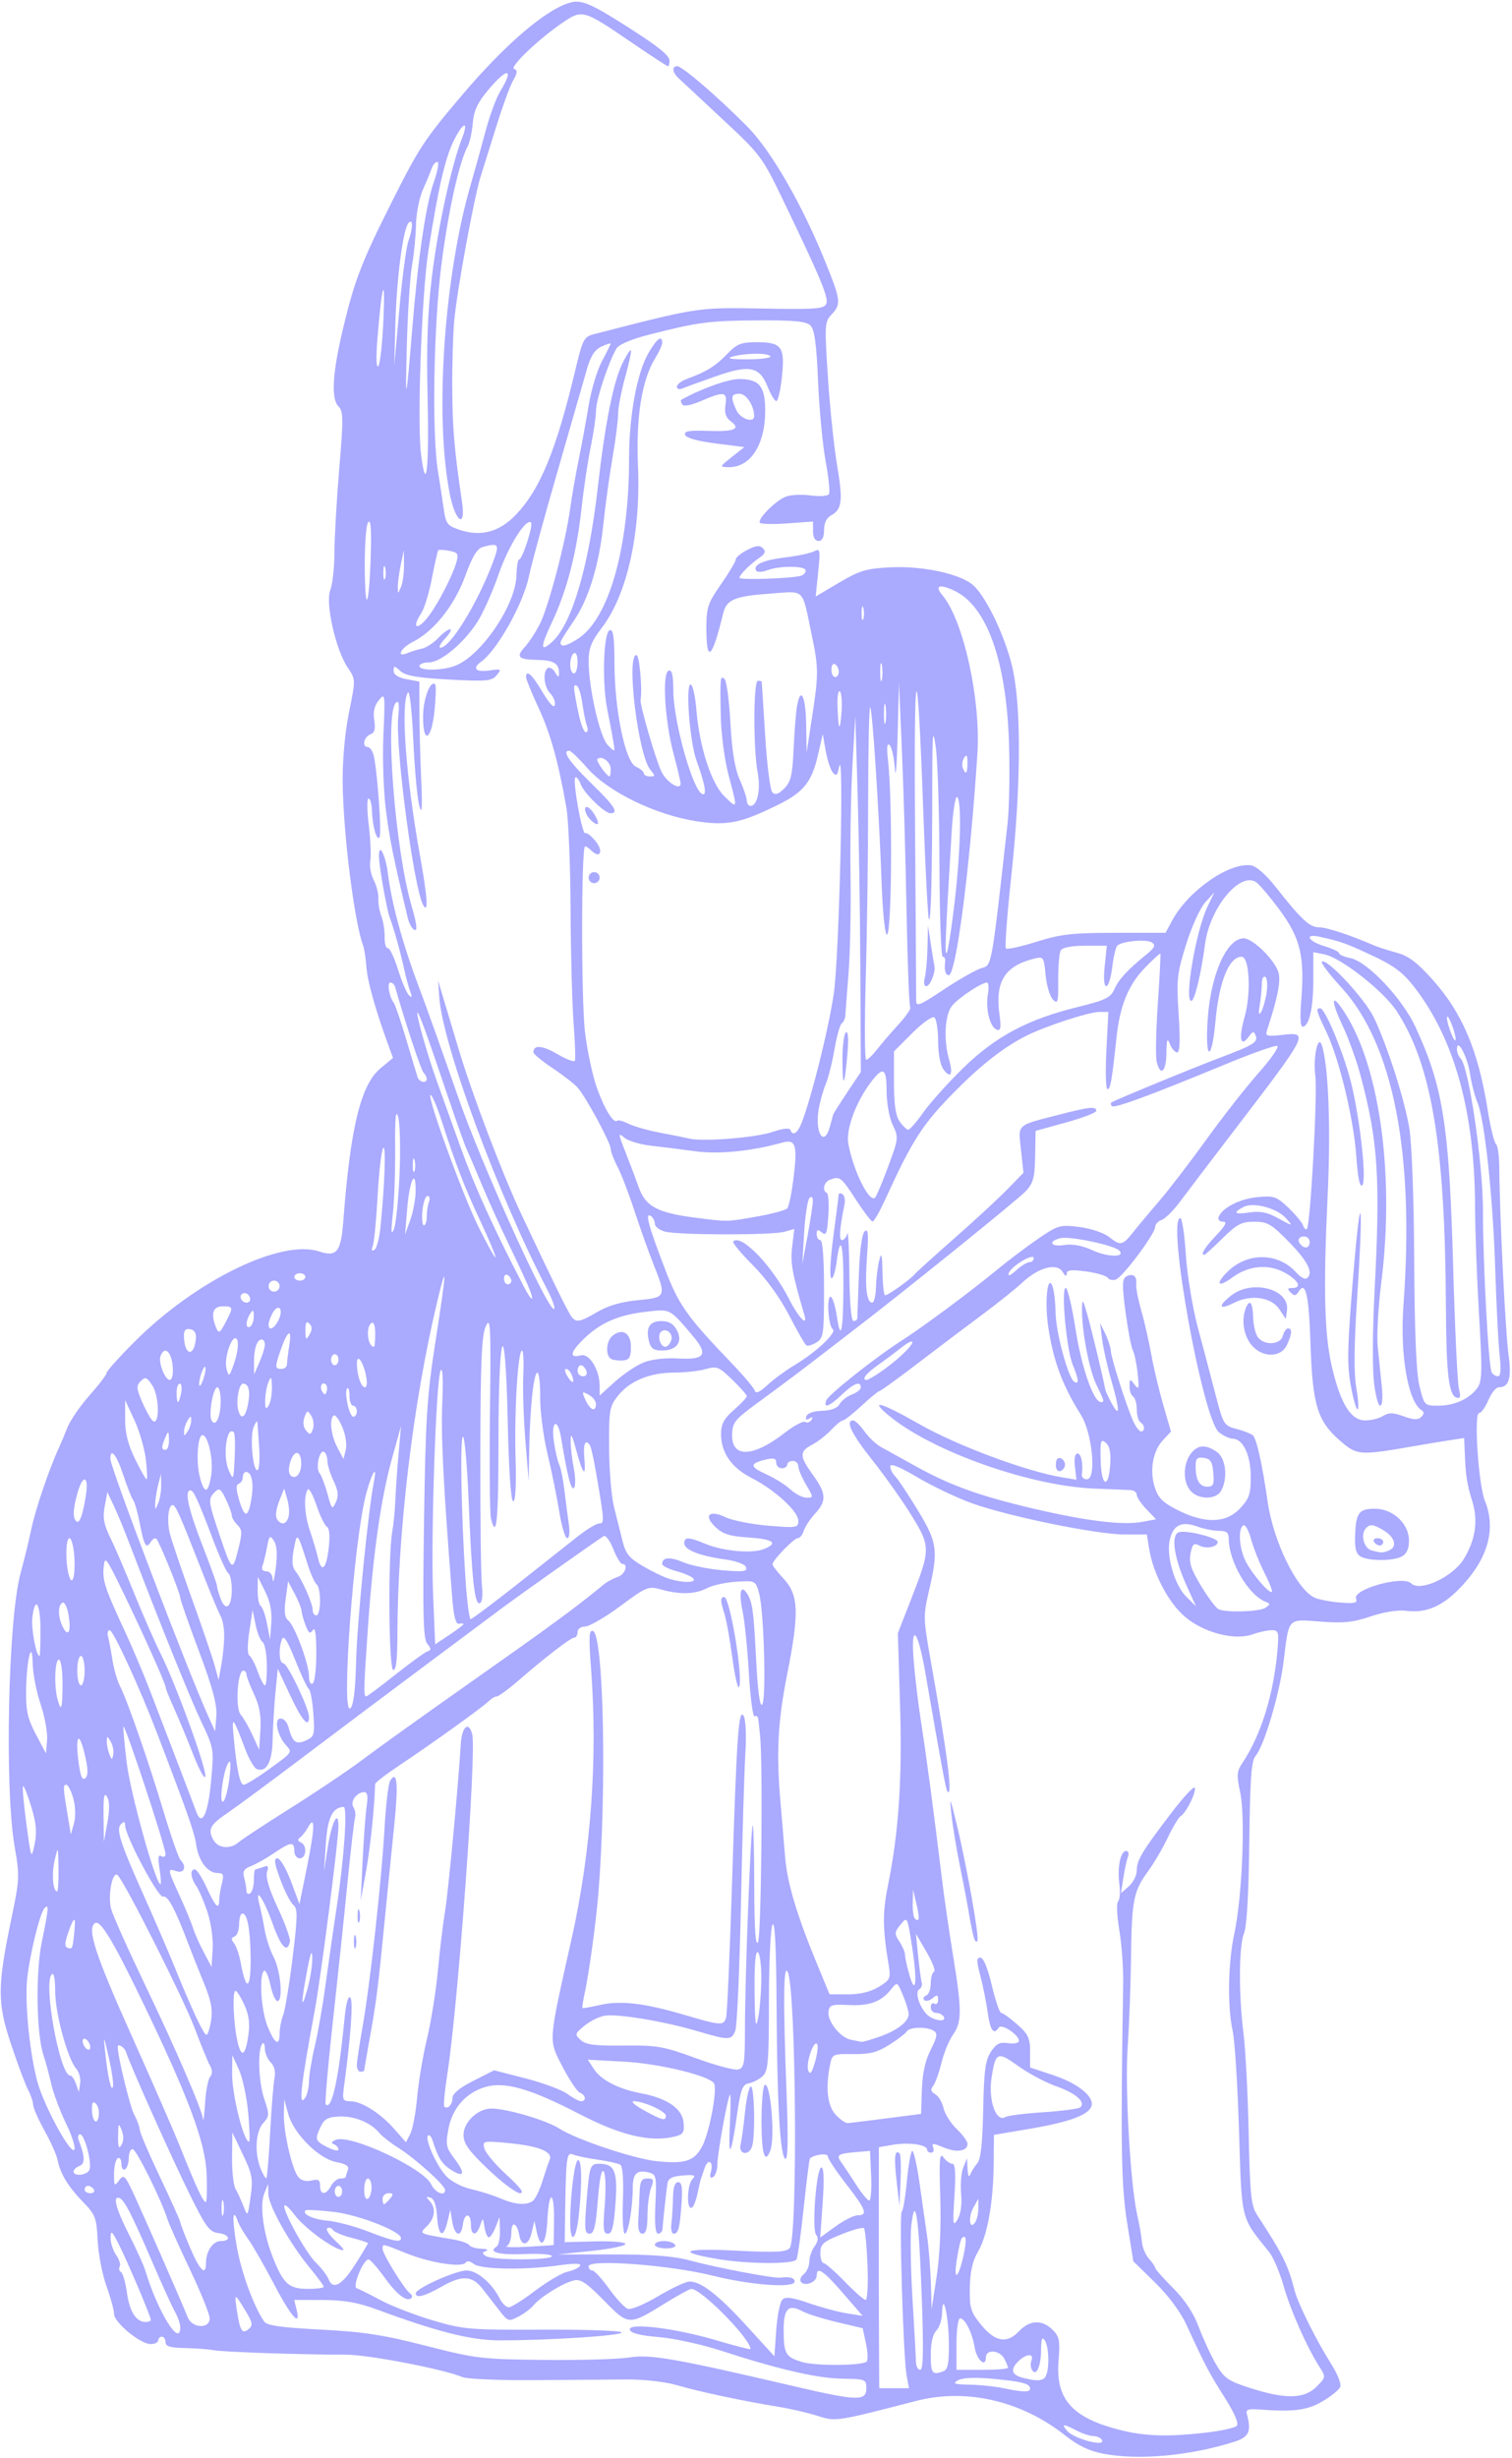 <?xml version="1.0" encoding="UTF-8" standalone="no"?>
<!-- Created with Inkscape (http://www.inkscape.org/) -->

<svg
   xmlns:dc="http://purl.org/dc/elements/1.1/"
   xmlns:cc="http://creativecommons.org/ns#"
   xmlns:rdf="http://www.w3.org/1999/02/22-rdf-syntax-ns#"
   xmlns:svg="http://www.w3.org/2000/svg"
   xmlns="http://www.w3.org/2000/svg"
   xmlns:sodipodi="http://sodipodi.sourceforge.net/DTD/sodipodi-0.dtd"
   xmlns:inkscape="http://www.inkscape.org/namespaces/inkscape"
   id="svg4246"
   version="1.1"
   inkscape:version="0.91 r13725"
   width="385.312"
   height="626.25"
   viewBox="0 0 385.312 626.25"
   sodipodi:docname="Knight5.svg">
  <defs
     id="defs4250" />
  <sodipodi:namedview
     pagecolor="#ffffff"
     bordercolor="#aa5500"
     borderopacity="1"
     objecttolerance="10"
     gridtolerance="10"
     guidetolerance="10"
     inkscape:pageopacity="0"
     inkscape:pageshadow="2"
     inkscape:window-width="1600"
     inkscape:window-height="837"
     id="namedview4248"
     showgrid="false"
     inkscape:zoom="1.0698603"
     inkscape:cx="192.65625"
     inkscape:cy="313.125"
     inkscape:window-x="-8"
     inkscape:window-y="-8"
     inkscape:window-maximized="1"
     inkscape:current-layer="svg4246" />
  <path
     style="fill:#aaaaff"
     d="m 281.25,625.14 c -3.627,-0.691 -6.504,-2.054 -9.7,-4.599 -11.183,-8.901 -25.296,-12.184 -38.112,-8.865 -20.457,5.297 -20.44,5.295 -25.129,3.789 -2.421,-0.778 -6.934,-1.82 -10.028,-2.317 -8.654,-1.39 -20.077,-3.821 -25.781,-5.488 -2.947,-0.861 -8.37,-1.484 -12.656,-1.454 -4.125,0.029 -14.793,0.105 -23.706,0.169 -8.913,0.064 -17.14,-0.283 -18.281,-0.77 -4.718,-2.012 -23.949,-5.717 -29.67,-5.716 -11.357,0.002 -31.445,-0.679 -33.811,-1.146 -1.289,-0.255 -4.559,-0.498 -7.266,-0.541 -3.715,-0.059 -4.922,-0.423 -4.922,-1.484 0,-0.773 -0.422,-1.406 -0.938,-1.406 -0.516,0 -0.938,0.422 -0.938,0.938 0,0.516 -0.868,0.938 -1.93,0.938 -2.62,0 -9.32,-5.521 -9.32,-7.68 0,-0.958 -0.871,-4.157 -1.935,-7.109 -1.064,-2.952 -2.072,-8.187 -2.239,-11.634 -0.28,-5.779 -0.574,-6.544 -3.783,-9.844 -3.771,-3.877 -5.777,-7.208 -6.454,-10.717 -0.237,-1.23 -1.725,-4.556 -3.306,-7.392 -1.581,-2.836 -2.885,-5.789 -2.897,-6.562 -0.013,-0.773 -0.601,-2.514 -1.307,-3.867 -0.706,-1.354 -2.658,-6.585 -4.337,-11.625 -3.529,-10.593 -3.51,-14.599 0.153,-32.213 2.025,-9.737 2.065,-10.663 0.774,-18.076 -2.601,-14.937 -1.659,-58.206 1.517,-69.688 0.856,-3.094 2.087,-8.156 2.736,-11.25 1.048,-4.994 4.579,-15.399 7,-20.625 0.478,-1.031 1.468,-3.385 2.202,-5.23 0.733,-1.845 3.283,-5.551 5.667,-8.234 2.384,-2.684 4.334,-5.25 4.334,-5.703 0,-0.453 3.27,-4.085 7.266,-8.072 15.515,-15.48 37.179,-26.039 46.864,-22.843 4.527,1.494 5.576,0.164 6.179,-7.839 1.79,-23.746 4.458,-34.675 9.479,-38.828 l 3.174,-2.625 -1.361,-3.75 c -3.231,-8.901 -5.148,-15.789 -5.42,-19.479 -0.161,-2.177 -0.529,-4.591 -0.819,-5.365 -2.266,-6.046 -5.105,-28.726 -5.222,-41.719 -0.051,-5.685 0.585,-12.673 1.617,-17.753 1.7,-8.375 1.7,-8.379 -0.3,-11.326 -3.085,-4.546 -5.779,-16.455 -4.478,-19.794 0.576,-1.479 1.057,-5.854 1.067,-9.721 0.011,-3.867 0.564,-13.476 1.23,-21.353 1.065,-12.603 1.041,-14.492 -0.204,-15.737 -1.96,-1.96 -1.534,-8.67 1.295,-20.409 2.861,-11.87 4.71,-16.622 12.464,-32.025 6.811,-13.53 8.167,-15.585 17.727,-26.859 11.175,-13.179 21.69,-22.118 27.804,-23.638 2.719,-0.676 5.213,0.407 14.334,6.225 8.077,5.152 10.743,7.312 10.743,8.703 0,0.738 -0.183,1.342 -0.407,1.342 -0.224,0 -4.433,-2.749 -9.354,-6.109 C 148.786,2.519 148.393,2.401 143.639,5.594 c -6.152,4.132 -13.936,11.517 -12.618,11.972 0.912,0.315 0.857,0.97 -0.243,2.905 -0.781,1.374 -2.669,6.506 -4.196,11.404 -1.527,4.898 -3.374,10.805 -4.106,13.125 -1.659,5.262 -5.919,28.435 -6.702,36.459 -0.321,3.295 -0.559,11.099 -0.527,17.344 0.052,10.35 0.515,15.751 2.488,29.058 1.02,6.877 -1.637,5.287 -3.074,-1.839 -3.967,-19.674 -1.551,-55.482 5.341,-79.147 0.976,-3.352 2.639,-9.351 3.696,-13.332 1.057,-3.981 2.765,-8.622 3.795,-10.312 3.656,-5.997 1.794,-6.144 -3.135,-0.247 -2.666,3.189 -3.622,5.252 -3.875,8.362 -0.185,2.271 -0.772,4.943 -1.305,5.939 -2.19,4.092 -4.949,16.543 -6.696,30.216 -1.984,15.529 -2.445,42.876 -0.884,52.5 0.46,2.836 1.115,7.11 1.455,9.498 0.57,3.999 0.899,4.434 4.163,5.512 5.399,1.782 10.088,0.501 14.273,-3.898 6.195,-6.512 10.221,-16.32 15.132,-36.863 1.886,-7.889 2.182,-8.452 4.804,-9.128 26.658,-6.868 26.287,-6.812 42.876,-6.519 13.767,0.243 15.78,0.09 16.29,-1.239 0.598,-1.559 -1.545,-6.684 -11.028,-26.365 -5.314,-11.03 -5.745,-11.604 -15.437,-20.625 -5.484,-5.104 -10.554,-9.837 -11.267,-10.518 -1.561,-1.492 -1.688,-2.98 -0.254,-2.98 1.283,0 10.477,7.928 17.893,15.428 6.05,6.12 13.999,19.942 19.904,34.612 3.879,9.638 3.985,10.569 1.505,13.209 -1.754,1.867 -1.799,2.647 -0.925,15.998 0.505,7.719 1.556,17.784 2.335,22.367 1.538,9.047 1.272,11.31 -1.504,12.796 -1.165,0.624 -1.812,1.961 -1.812,3.749 0,1.846 -0.472,2.78 -1.406,2.78 -0.894,0 -1.406,-0.899 -1.406,-2.47 l 0,-2.47 -6.584,0.471 c -3.621,0.259 -6.762,0.182 -6.981,-0.172 -0.606,-0.981 4.08,-5.677 6.635,-6.648 1.244,-0.473 4.1,-0.608 6.347,-0.3 2.25,0.308 4.334,0.157 4.639,-0.337 0.305,-0.493 -0.069,-4.235 -0.831,-8.314 -0.762,-4.079 -1.633,-13.231 -1.935,-20.338 -0.405,-9.53 -0.91,-13.282 -1.925,-14.297 -1.071,-1.071 -4.008,-1.363 -13.262,-1.32 -12.391,0.058 -15.439,0.454 -27.771,3.609 -4.631,1.185 -7.82,2.536 -8.432,3.573 -2.008,3.399 -5.183,13.008 -5.199,15.731 -0.009,1.547 -0.623,5.766 -1.365,9.375 -0.742,3.609 -1.8,10.701 -2.353,15.759 -1.227,11.225 -3.728,20.852 -7.479,28.783 -3.067,6.486 -3.06,7.853 0.026,5.062 5.003,-4.524 9.322,-19.139 11.613,-39.291 1.857,-16.336 3.99,-27.048 6.319,-31.731 0.986,-1.984 1.945,-3.454 2.132,-3.268 0.186,0.186 -0.476,3.277 -1.472,6.867 -0.996,3.591 -1.81,7.854 -1.81,9.473 0,1.619 -0.637,6.599 -1.416,11.067 -0.779,4.467 -1.831,12.122 -2.338,17.011 -1.05,10.122 -3.7,18.849 -7.386,24.323 -3.833,5.691 -3.95,5.935 -3.093,6.465 0.438,0.271 2.344,-0.56 4.236,-1.845 7.788,-5.292 12.811,-23.323 12.811,-45.988 0,-10.614 2,-21.518 4.868,-26.54 2.127,-3.724 3.569,-4.831 3.569,-2.741 0,0.584 -0.811,2.377 -1.803,3.984 -3.411,5.531 -4.908,14.983 -4.366,27.574 0.73,16.939 -2.785,32.633 -9.186,41.016 -2.696,3.531 -3.395,5.284 -3.395,8.512 0,6.894 2.856,19.391 4.901,21.447 1.864,1.874 1.865,1.873 1.399,-0.938 -0.256,-1.547 -0.953,-5.22 -1.548,-8.163 -1.38,-6.821 -0.974,-19.666 0.639,-20.199 0.881,-0.291 1.176,1.786 1.188,8.362 0.022,12.004 2.752,25.206 5.463,26.416 1.111,0.496 2.021,1.259 2.021,1.696 0,0.437 0.698,0.794 1.552,0.794 1.387,0 1.403,-0.174 0.149,-1.641 -3.138,-3.67 -6.265,-29.297 -3.575,-29.297 0.748,0 1.523,8.464 1.05,11.48 -0.199,1.268 3.836,15.124 5.296,18.184 1.319,2.766 4.904,5.011 4.904,3.071 0,-0.462 -0.816,-3.903 -1.814,-7.647 -2.228,-8.359 -2.939,-20.527 -1.233,-21.101 0.848,-0.285 1.176,1.119 1.188,5.074 0.023,7.89 5.002,25.579 7.426,26.387 1.197,0.399 0.687,-2.43 -1.573,-8.731 -1.671,-4.657 -2.769,-19.219 -1.45,-19.219 0.514,0 1.179,2.922 1.478,6.493 0.803,9.576 3.829,18.844 7.21,22.084 3.347,3.207 3.328,3.309 1.013,-5.363 -0.999,-3.744 -1.898,-10.393 -1.997,-14.776 -0.23,-10.193 -0.159,-10.91 0.977,-9.775 0.502,0.502 1.165,5.544 1.473,11.203 0.387,7.111 1.119,11.558 2.368,14.394 0.995,2.257 1.808,4.683 1.808,5.391 0,0.708 0.432,1.287 0.961,1.287 1.733,0 2.626,-4.211 1.8,-8.49 -1.14,-5.908 -1.102,-23.385 0.052,-23.385 0.516,0 0.957,0.105 0.981,0.234 0.024,0.129 0.418,6.303 0.876,13.719 0.458,7.417 1.286,13.939 1.842,14.495 0.721,0.721 1.586,0.434 3.026,-1.007 1.665,-1.665 2.078,-3.375 2.372,-9.807 0.195,-4.285 0.568,-9.162 0.828,-10.838 0.869,-5.599 2.262,-3.132 2.381,4.219 l 0.119,7.266 1.298,-8.438 c 1.782,-11.579 1.781,-13.003 -0.008,-21.562 -2.539,-12.143 -1.52,-11.126 -10.511,-10.492 -9.123,0.644 -11.194,1.516 -12.054,5.077 -2.795,11.573 -4.275,12.881 -4.273,3.775 9.4e-4,-5.309 0.353,-6.366 3.75,-11.26 2.062,-2.97 3.749,-5.807 3.749,-6.304 0,-0.497 1.314,-1.583 2.92,-2.414 2.202,-1.139 3.182,-1.244 3.984,-0.43 0.796,0.808 0.592,1.408 -0.811,2.38 -2.527,1.752 -5.156,4.383 -5.156,5.159 0,0.63 13.471,0.174 15.703,-0.531 0.645,-0.204 1.172,-0.806 1.172,-1.337 0,-1.219 -6.599,-1.263 -9.75,-0.065 -1.304,0.496 -2.593,0.544 -2.863,0.106 -0.91,-1.472 1.795,-2.698 7.456,-3.379 3.094,-0.372 6.377,-1.068 7.297,-1.546 1.551,-0.807 1.626,-0.422 1.037,5.323 l -0.634,6.193 5.994,-3.545 c 5.24,-3.099 6.889,-3.589 13.11,-3.892 8.34,-0.407 18.035,1.732 21.16,4.667 3.53,3.316 8.49,14.037 10.065,21.755 2.097,10.275 1.924,30.032 -0.454,52.003 -1.079,9.965 -1.709,18.371 -1.402,18.679 0.308,0.308 3.82,-0.463 7.805,-1.713 6.188,-1.941 9.116,-2.272 20.063,-2.272 l 12.817,0 1.702,-3.16 c 4.064,-7.547 14.51,-14.839 20.098,-14.031 1.305,0.189 3.81,2.385 6.24,5.472 6.577,8.355 8.678,10.312 11.065,10.312 1.953,0 7.798,1.92 14.038,4.61 1.031,0.445 3.643,1.286 5.803,1.87 2.974,0.804 5.193,2.479 9.14,6.9 7.557,8.465 11.579,17.971 13.999,33.081 0.716,4.473 1.669,8.4 2.118,8.726 0.448,0.326 0.832,3.125 0.852,6.218 0.077,11.774 1.544,41.505 2.333,47.3 0.846,6.209 0.183,8.481 -2.472,8.481 -0.703,0 -1.896,1.477 -2.65,3.281 -0.754,1.805 -1.817,3.281 -2.361,3.281 -1.382,0 -0.166,18.306 1.487,22.38 2.804,6.91 0.898,14.276 -5.506,21.283 -4.983,5.452 -9.219,7.399 -14.606,6.711 -2.077,-0.265 -5.656,0.307 -8.995,1.438 -4.47,1.514 -6.955,1.77 -12.804,1.319 -8.478,-0.654 -8.017,-1.152 -9.39,10.131 -0.997,8.186 -4.972,21.586 -7.145,24.084 -1.084,1.246 -1.41,5.737 -1.599,22.031 -0.15,12.897 -0.641,21.442 -1.329,23.105 -1.342,3.243 -1.413,15.473 -0.149,25.554 0.519,4.136 1.112,15.62 1.319,25.521 0.324,15.494 0.617,18.372 2.104,20.66 6.7,10.309 7.876,12.679 9.618,19.376 0.88,3.384 5.569,12.775 9.377,18.78 1.521,2.398 2.532,4.965 2.248,5.705 -0.284,0.74 -2.322,2.404 -4.529,3.697 -3.941,2.31 -7.344,2.738 -16.393,2.063 -2.534,-0.189 -3.194,0.075 -2.897,1.161 1.222,4.467 0.583,5.883 -3.197,7.085 -11.181,3.557 -24.312,4.763 -33.281,3.055 z m -0.469,-3.578 c -0.319,-0.516 -1.293,-0.94 -2.165,-0.943 -0.872,-0.003 -2.794,-0.636 -4.271,-1.406 -3.388,-1.767 -3.94,-1.765 -2.468,0.01 1.769,2.132 10.133,4.33 8.903,2.34 z m 26.573,-1.817 c 3.787,-0.439 7.299,-1.211 7.804,-1.716 0.599,-0.599 -0.495,-3.157 -3.152,-7.364 -4.019,-6.365 -4.787,-7.827 -9.648,-18.376 -1.519,-3.297 -4.61,-7.456 -8.011,-10.781 l -5.537,-5.414 -1.581,-9.844 c -1.512,-9.414 -1.68,-19.629 -1.004,-60.938 0.063,-3.867 -0.38,-9.981 -0.985,-13.586 -0.605,-3.606 -0.741,-6.913 -0.302,-7.352 0.439,-0.439 0.58,-2.421 0.314,-4.405 -0.569,-4.239 0.295,-8.407 1.741,-8.407 0.561,0 0.763,0.67 0.449,1.488 -0.314,0.819 -0.844,3.244 -1.177,5.391 l -0.605,3.902 2.014,-1.786 c 1.108,-0.982 2.014,-2.79 2.014,-4.017 0,-2.648 1.352,-4.898 8.832,-14.693 3.096,-4.054 5.776,-6.931 5.955,-6.392 0.392,1.175 -2.177,6.36 -3.581,7.227 -0.547,0.338 -2.026,2.79 -3.288,5.45 -1.261,2.66 -3.526,6.523 -5.033,8.586 -3.723,5.096 -4.175,7.389 -4.347,22.031 -0.082,6.961 -0.466,17.165 -0.854,22.676 -0.734,10.42 0.683,35.247 2.451,42.949 0.533,2.32 1.059,5.36 1.17,6.755 0.111,1.395 0.917,3.326 1.791,4.293 0.874,0.966 1.59,2.02 1.59,2.341 0,0.322 2.049,2.634 4.553,5.138 3.033,3.033 5.235,6.376 6.596,10.013 1.123,3.003 3.094,7.253 4.378,9.444 2.068,3.528 3.062,4.219 8.682,6.025 8.962,2.882 13.789,2.794 16.889,-0.306 2.415,-2.415 2.429,-2.504 0.805,-5.034 -3.217,-5.013 -7.366,-14.358 -9.151,-20.614 -0.995,-3.485 -2.658,-7.392 -3.696,-8.681 -7.327,-9.098 -6.96,-7.621 -7.683,-30.867 -0.362,-11.641 -1.082,-23.063 -1.6,-25.383 -1.392,-6.238 -1.215,-17.391 0.393,-24.844 2.002,-9.277 2.859,-29.715 1.508,-35.994 -0.95,-4.416 -0.88,-5.367 0.549,-7.5 4.764,-7.111 8.009,-17.584 8.963,-28.927 0.375,-4.459 0.234,-4.922 -1.492,-4.922 -1.048,0 -3.21,0.472 -4.805,1.048 -4.613,1.668 -12.532,-0.389 -17.341,-4.505 -4.176,-3.575 -8.08,-11.011 -9.087,-17.312 l -0.577,-3.607 -5.74,-0.007 c -7.131,-0.009 -29.651,-4.626 -38.906,-7.975 -3.804,-1.377 -10.027,-4.342 -13.828,-6.589 -4.526,-2.676 -6.911,-3.64 -6.911,-2.793 0,0.711 0.575,1.869 1.278,2.572 0.703,0.703 3.283,4.581 5.734,8.618 5.008,8.249 5.27,10.168 2.823,20.642 -1.443,6.18 -1.423,7.031 0.415,17.344 4.321,24.242 5.714,35.091 4.33,33.707 -0.383,-0.383 -1.481,-6.278 -5.651,-30.328 -1.936,-11.168 -3.757,-13.003 -2.96,-2.985 0.322,4.049 1.19,11.22 1.929,15.938 1.317,8.403 3.22,22.706 5.256,39.514 0.562,4.641 1.84,13.447 2.84,19.571 2.275,13.937 2.275,16.998 -0.002,20.195 -1.001,1.405 -2.327,4.634 -2.948,7.176 -0.621,2.542 -1.575,5.189 -2.121,5.884 -0.73,0.929 -0.59,1.488 0.531,2.115 0.838,0.469 1.787,2.056 2.111,3.528 0.323,1.471 1.833,3.868 3.355,5.326 1.522,1.458 2.767,3.16 2.767,3.781 0,1.902 -2.75,2.32 -6.089,0.925 -2.741,-1.145 -3.102,-1.144 -2.66,0.009 0.282,0.734 0.045,1.335 -0.526,1.335 -0.571,-6e-5 -1.038,-0.369 -1.038,-0.82 0,-1.241 -4.71,-1.889 -8.716,-1.199 l -3.56,0.613 -0.022,17.344 c -0.012,9.539 0.008,23.355 0.044,30.703 l 0.067,13.359 3.792,0 3.792,0 -0.591,-3.151 c -0.875,-4.664 -1.967,-41.303 -1.248,-41.849 0.34,-0.258 0.924,-3.744 1.297,-7.748 0.374,-4.004 0.978,-7.464 1.343,-7.689 0.365,-0.225 1.217,3.472 1.893,8.217 0.677,4.745 1.558,10.947 1.959,13.783 0.401,2.836 0.818,8.109 0.926,11.719 l 0.198,6.562 1.289,-8.438 c 0.794,-5.198 1.14,-12.933 0.903,-20.145 -0.317,-9.63 -0.174,-11.418 0.806,-10.078 0.655,0.896 1.675,1.629 2.265,1.629 0.765,0 0.922,2.357 0.545,8.203 -0.472,7.32 -0.387,7.965 0.785,5.993 0.821,-1.382 1.164,-3.842 0.914,-6.562 -0.22,-2.394 0.031,-5.407 0.557,-6.696 l 0.956,-2.344 0.133,2.812 c 0.073,1.548 0.366,2.18 0.651,1.406 0.284,-0.773 1.095,-2.072 1.8,-2.886 0.914,-1.053 1.353,-4.984 1.525,-13.644 0.197,-9.937 0.556,-12.645 1.959,-14.787 1.378,-2.102 2.258,-2.542 4.447,-2.221 1.582,0.232 2.717,-0.024 2.7,-0.609 -0.046,-1.563 -4.451,-4.447 -5.126,-3.355 -1.245,2.015 -2.196,0.741 -2.817,-3.773 -0.356,-2.592 -1.202,-6.81 -1.878,-9.375 -1.019,-3.864 -1.017,-4.663 0.011,-4.663 0.773,0 1.868,2.656 2.899,7.031 0.912,3.867 1.988,7.031 2.391,7.031 0.403,0 2.225,1.309 4.047,2.91 2.832,2.486 3.314,3.498 3.314,6.955 l 0,4.045 5.96,1.984 c 6.387,2.126 10.572,5.578 9.656,7.967 -0.851,2.219 -5.786,3.999 -15.763,5.687 l -9.053,1.532 -0.082,7.625 c -0.105,9.842 -1.605,18.108 -4.035,22.234 -1.338,2.272 -1.965,5.059 -2.038,9.059 -0.094,5.141 0.215,6.175 2.797,9.375 3.6,4.462 6.65,5.017 9.705,1.765 2.733,-2.909 5.934,-3.055 8.596,-0.393 1.736,1.736 1.932,2.758 1.519,7.906 -0.747,9.309 3.053,14.014 13.831,17.121 7.205,2.078 13.285,2.375 23.761,1.161 z m -78.877,-64.16 c -0.691,-6.01 -0.446,-8.178 0.787,-6.946 0.283,0.283 0.388,3.412 0.234,6.953 l -0.28,6.439 -0.741,-6.446 z m 19.688,-61.991 c -0.311,-1.031 -0.833,-3.562 -1.159,-5.625 -0.326,-2.062 -1.366,-7.547 -2.31,-12.188 -0.944,-4.641 -1.956,-10.758 -2.248,-13.594 -0.487,-4.721 -0.377,-4.524 1.299,2.344 2.508,10.276 5.784,28.598 5.344,29.884 -0.198,0.58 -0.615,0.21 -0.926,-0.821 z M 220.781,608.438 c 0,-2.251 -0.242,-2.347 -6.094,-2.433 -6.434,-0.094 -16.223,-2.352 -30.938,-7.138 -4.898,-1.593 -12.037,-3.15 -15.863,-3.46 -4.644,-0.376 -7.097,-0.988 -7.379,-1.841 -0.64,-1.938 11.474,-0.474 22.071,2.668 4.77,1.414 8.672,2.409 8.672,2.211 0,-2.591 -12.52,-15.32 -15.068,-15.32 -0.418,0 -3.422,1.645 -6.674,3.655 -9.297,5.745 -9.291,5.746 -15.64,-0.722 -4.533,-4.618 -5.921,-5.525 -7.742,-5.061 -2.793,0.712 -8.39,4.182 -10.133,6.282 -0.728,0.878 -2.486,2.197 -3.907,2.931 -2.454,1.269 -2.69,1.196 -4.756,-1.483 -1.195,-1.55 -3.16,-4.078 -4.366,-5.616 -2.695,-3.438 -5.208,-3.548 -10.602,-0.465 -4.156,2.376 -6.424,2.945 -6.424,1.613 0,-1.249 10.187,-5.82 12.97,-5.82 2.686,0 6.407,3.177 8.511,7.266 0.597,1.16 1.606,2.109 2.242,2.109 0.637,0 3.68,-1.913 6.764,-4.251 3.084,-2.338 6.775,-4.502 8.204,-4.809 1.429,-0.307 2.863,-0.987 3.187,-1.511 0.396,-0.641 -1.375,-0.678 -5.41,-0.113 -8.9,1.246 -19.987,1.052 -21.712,-0.38 -0.837,-0.695 -1.694,-0.842 -2.001,-0.345 -0.848,1.372 -8.945,0.131 -15.026,-2.305 C 97.2,571.509 97.5,571.564 97.5,572.965 c 0,1.275 5.595,10.326 6.973,11.281 0.518,0.359 0.697,0.896 0.399,1.194 -1.143,1.143 -3.706,-0.8 -6.88,-5.219 -1.816,-2.528 -3.646,-4.596 -4.067,-4.596 -1.344,0 -4.213,6.935 -3.033,7.329 0.583,0.194 3.352,1.577 6.155,3.072 2.803,1.496 8.797,3.812 13.321,5.147 7.773,2.294 9.321,2.423 28.147,2.342 10.957,-0.047 19.922,0.273 19.922,0.711 0,0.819 -18.355,2.013 -31.052,2.02 -7.274,0.004 -15.801,-2.135 -31.291,-7.849 -4.933,-1.82 -8.371,-2.426 -13.846,-2.44 l -7.283,-0.02 0.588,2.344 c 1.218,4.854 -1.315,2.045 -5.705,-6.328 -2.501,-4.77 -5.466,-9.938 -6.59,-11.484 -1.124,-1.547 -2.326,-3.611 -2.672,-4.587 -1.355,-3.821 -1.47,-0.511 -0.227,6.546 1.157,6.569 4.335,15.232 6.99,19.054 0.679,0.977 4.45,1.506 14.364,2.015 10.879,0.558 15.991,1.344 26.796,4.117 12.668,3.252 14.206,3.437 30,3.61 9.156,0.101 18.968,-0.179 21.804,-0.62 5.48,-0.854 11.438,0.186 42.188,7.36 16.026,3.739 18.281,3.798 18.281,0.474 z M 262.5,608.538 c 0,-1.283 -2.121,-1.834 -9.684,-2.52 -4.456,-0.404 -7.569,-0.261 -8.705,0.398 -1.459,0.848 -0.95,1.041 2.92,1.109 2.578,0.045 6.375,0.432 8.438,0.858 5.245,1.085 7.031,1.124 7.031,0.154 z m 4.118,-3.458 c 0.863,-2.249 0.654,-7.247 -0.368,-8.83 -0.671,-1.039 -0.916,-0.426 -0.938,2.344 -0.033,4.249 -1.232,6.955 -2.31,5.211 -0.368,-0.595 -0.434,-1.695 -0.147,-2.444 0.774,-2.016 -1.672,-1.658 -3.658,0.536 -1.839,2.032 -1.268,3.236 1.895,3.997 3.585,0.862 4.959,0.66 5.525,-0.814 z m -26.226,-0.961 c 1.17,-0.449 1.469,-1.983 1.417,-7.266 -0.068,-6.914 -1.609,-13.516 -1.743,-7.467 -0.036,1.639 -0.699,3.613 -1.472,4.386 -0.88,0.88 -1.406,3.185 -1.406,6.161 0,4.741 0.399,5.262 3.205,4.185 z m -5.508,-19.275 c -0.726,-20.016 -1.653,-26.312 -2.644,-17.944 -0.309,2.607 -0.177,11.016 0.292,18.686 0.47,7.67 0.865,14.895 0.879,16.055 0.014,1.16 0.505,2.109 1.092,2.109 0.784,0 0.885,-5.005 0.381,-18.906 z m 21.991,18.376 c 0,-0.292 -0.437,-1.346 -0.97,-2.344 -1.172,-2.19 -4.655,-2.436 -4.655,-0.329 0,2.761 -2.333,0.729 -2.87,-2.499 -0.63,-3.789 -2.454,-7.423 -3.726,-7.423 -0.497,0 -0.905,2.953 -0.905,6.562 l 0,6.562 6.562,0 c 3.609,0 6.562,-0.239 6.562,-0.53 z m -36.007,-1.588 c 0.361,-0.361 0.278,-2.418 -0.184,-4.57 l -0.84,-3.914 -6.562,-1.554 c -3.609,-0.855 -7.545,-2.087 -8.745,-2.74 -3.613,-1.963 -4.85,-0.737 -4.834,4.788 0.017,6.026 0.492,6.849 4.675,8.108 3.51,1.057 15.402,0.971 16.492,-0.119 z m -21.5,-15.753 c 0.823,-0.82 2.462,-0.608 6.744,0.874 3.112,1.077 7.471,2.248 9.688,2.602 l 4.031,0.645 -5.008,-5.781 c -5.018,-5.793 -6.698,-6.915 -6.698,-4.475 0,1.605 -2.822,2.81 -3.946,1.685 -0.469,-0.469 -0.201,-1.335 0.626,-2.021 0.795,-0.66 1.446,-2.122 1.446,-3.25 0,-1.127 0.598,-2.867 1.329,-3.867 0.886,-1.212 1.024,-2.184 0.414,-2.919 -1.179,-1.421 0.047,-17.184 1.337,-17.184 0.615,0 0.727,3.127 0.319,8.927 l -0.627,8.927 3.911,-2.833 c 2.151,-1.558 4.691,-2.833 5.645,-2.833 2.659,0 2.135,-1.412 -2.953,-7.969 -2.578,-3.322 -4.688,-6.502 -4.688,-7.068 0,-0.868 -3.378,-0.467 -4.526,0.538 -0.169,0.148 -0.887,5.798 -1.596,12.557 -0.709,6.758 -1.545,12.702 -1.858,13.209 -0.766,1.239 -12.44,1.168 -20.069,-0.123 -10.885,-1.841 -8.78,-2.814 4.633,-2.141 10.243,0.514 12.86,0.387 13.731,-0.668 2.059,-2.494 1.637,-65.13 -0.473,-70.21 -1.153,-2.776 -1.243,7.246 -0.289,32.111 0.396,10.319 0.281,15.598 -0.335,15.395 -1.353,-0.448 -2.129,-13.861 -2.259,-39.068 -0.075,-14.605 -0.42,-21.557 -1.022,-20.625 -0.505,0.781 -0.915,9.37 -0.923,19.308 -0.013,15.859 -0.202,18.068 -1.655,19.356 -0.902,0.8 -2.484,1.608 -3.516,1.796 -1.584,0.288 -2.046,1.544 -2.975,8.084 -1.511,10.641 -2.267,11.582 -1.801,2.243 0.214,-4.294 0.224,-7.642 0.022,-7.439 -0.603,0.603 -3.215,15.04 -3.215,17.769 -8e-5,1.388 -0.488,2.825 -1.085,3.193 -0.743,0.459 -0.919,0.034 -0.557,-1.35 0.713,-2.726 -0.778,-3.49 -1.641,-0.84 -0.376,1.154 -0.773,2.31 -0.882,2.568 -0.109,0.258 -0.529,2.051 -0.934,3.984 -0.404,1.934 -1.11,3.516 -1.568,3.516 -1.27,0 -0.993,-6.025 0.339,-7.375 0.944,-0.956 0.459,-1.13 -2.49,-0.891 -2.825,0.229 -3.723,0.725 -3.929,2.172 -0.321,2.252 -1.142,9.841 -1.243,11.484 -0.04,0.645 -0.539,1.172 -1.109,1.172 -0.7,0 -0.925,-2.45 -0.694,-7.539 0.324,-7.125 0.229,-7.567 -1.722,-8.057 -2.963,-0.744 -4.046,0.274 -4.046,3.802 0,5.133 -1.139,11.794 -2.016,11.794 -0.453,0 -0.678,-3.816 -0.5,-8.48 0.202,-5.286 -0.049,-8.71 -0.666,-9.092 -0.544,-0.336 -3.11,-0.91 -5.701,-1.275 -2.591,-0.365 -5.45,-0.96 -6.352,-1.321 -1.692,-0.678 -1.809,0.395 -2.062,18.907 l -0.047,3.426 7.734,-0.204 c 4.269,-0.113 7.734,0.185 7.734,0.664 0,0.478 -3.902,1.273 -8.672,1.768 l -8.672,0.899 14.062,-0.007 c 10.118,-0.005 15.64,0.423 19.688,1.527 6.805,1.855 21.394,4.622 23.126,4.387 2.298,-0.313 3.593,0.044 3.593,0.99 0,1.741 -11.061,0.955 -20.8,-1.479 C 170.815,577.051 150,575.475 150,577.371 c 0,0.586 0.423,1.066 0.939,1.066 0.516,0 2.425,2.068 4.241,4.596 1.816,2.528 3.957,4.847 4.759,5.155 0.833,0.32 4.16,-1.046 7.767,-3.189 3.47,-2.062 7.079,-3.749 8.02,-3.749 2.953,0 7.317,3.396 14.587,11.35 l 7.031,7.693 0.469,-6.665 c 0.258,-3.666 0.958,-7.153 1.556,-7.749 z M 166.875,571.875 c 0,-0.516 1.03,-0.938 2.288,-0.938 1.259,0 2.549,0.422 2.868,0.938 0.338,0.547 -0.615,0.938 -2.288,0.938 -1.577,0 -2.868,-0.422 -2.868,-0.938 z m -21.562,-5.956 c 0,-6.696 1.147,-15.606 2.009,-15.606 0.953,0 1.039,5.914 0.202,13.925 -0.691,6.61 -2.21,7.766 -2.21,1.681 z m 4.154,-5.019 c 0.742,-9.142 0.911,-9.65 3.222,-9.65 3.965,0 4.745,1.89 4.159,10.078 -0.427,5.97 -0.871,7.734 -1.947,7.734 -1.165,0 -1.295,-1.193 -0.793,-7.266 0.33,-3.996 0.223,-7.844 -0.239,-8.552 -0.547,-0.838 -1.076,1.692 -1.517,7.266 -0.535,6.76 -0.978,8.552 -2.112,8.552 -1.23,0 -1.341,-1.169 -0.773,-8.163 z m 13.193,4.647 c 0.111,-1.934 0.262,-5.098 0.334,-7.031 0.106,-2.832 0.491,-3.516 1.983,-3.516 1.6,0 1.728,0.326 0.938,2.405 -0.503,1.323 -0.914,4.487 -0.914,7.031 0,3.269 -0.373,4.626 -1.271,4.626 -0.88,0 -1.209,-1.082 -1.069,-3.516 z m 8.433,0.938 c 0.187,-1.418 0.369,-4.371 0.405,-6.562 0.043,-2.661 0.479,-3.984 1.314,-3.984 0.939,0 1.155,1.336 0.87,5.391 -0.446,6.352 -0.809,7.734 -2.026,7.734 -0.497,0 -0.75,-1.16 -0.563,-2.578 z m 22.969,-25.96 c 0,-4.868 0.366,-9.077 0.813,-9.353 1.474,-0.911 2.699,13.415 1.43,16.721 -1.389,3.619 -2.243,0.812 -2.243,-7.368 z m -5.329,5.804 c 0.275,-1.16 0.791,-4.957 1.148,-8.438 0.357,-3.48 1.022,-6.328 1.477,-6.328 0.927,0 1.147,13.078 0.259,15.392 -0.923,2.405 -3.472,1.852 -2.885,-0.626 z M 45.938,592.879 c 0,-0.823 -0.622,-2.616 -1.382,-3.984 -0.76,-1.369 -3.29,-6.918 -5.622,-12.332 -5.42,-12.583 -7.282,-16.202 -8.544,-16.604 -1.747,-0.557 -0.844,2.759 2.605,9.573 1.827,3.609 3.64,7.617 4.028,8.906 3.157,10.481 8.915,19.808 8.915,14.442 z m 16.716,-4.012 c -2.886,-4.804 -2.988,-4.813 -2.281,-0.206 0.801,5.224 1.344,6.076 2.996,4.705 1.129,-0.937 1.022,-1.607 -0.715,-4.499 z m -9.216,1.772 c 0,-1.024 -2.258,-6.614 -5.019,-12.422 -2.76,-5.808 -5.34,-11.573 -5.733,-12.812 C 41.073,560.323 34.704,547.5 33.793,547.5 c -0.539,0 -0.98,1.03 -0.98,2.288 0,1.259 -0.422,2.549 -0.938,2.868 -0.516,0.319 -0.938,-0.314 -0.938,-1.406 0,-1.092 -0.422,-1.725 -0.938,-1.406 -0.516,0.319 -0.938,2.112 -0.938,3.985 0,3.14 0.102,3.266 1.306,1.619 1.209,-1.654 1.527,-1.302 4.281,4.743 3.066,6.728 11.696,26.462 13.208,30.201 1.131,2.796 5.581,2.994 5.581,0.248 z m -15,0.39 c 0,-0.842 -5.611,-14.101 -8.027,-18.966 -1.835,-3.696 -2.195,-4.024 -2.237,-2.036 -0.027,1.303 0.608,3.308 1.411,4.455 0.803,1.147 1.218,2.477 0.922,2.956 -0.296,0.479 -0.149,1.112 0.327,1.406 0.476,0.294 1.157,2.654 1.513,5.245 0.661,4.807 2.356,7.475 4.751,7.475 0.737,0 1.339,-0.24 1.339,-0.534 z m 182.632,-13.949 c -0.191,-4.872 -0.598,-9.108 -0.904,-9.414 -0.306,-0.306 -2.929,0.41 -5.829,1.592 -4.605,1.876 -5.272,2.475 -5.274,4.726 -7.1e-4,1.418 0.367,2.578 0.818,2.578 0.451,0 2.866,2.109 5.367,4.688 2.501,2.578 4.912,4.688 5.358,4.688 0.446,0 0.654,-3.986 0.463,-8.857 z M 82.5,582.59 c 0,-0.294 -1.631,-2.509 -3.626,-4.922 -5.039,-6.097 -10.425,-15.711 -10.496,-18.734 l -0.059,-2.528 -0.952,2.344 c -1.224,3.014 -0.301,10.075 2.124,16.243 2.69,6.842 4.108,8.132 8.936,8.132 2.24,0 4.073,-0.241 4.073,-0.535 z m 7.94,-5.577 c 1.821,-2.846 3.31,-5.327 3.31,-5.514 0,-0.187 -1.873,-0.811 -4.163,-1.388 -2.29,-0.577 -4.428,-1.477 -4.752,-2.002 -0.324,-0.524 -0.969,-0.718 -1.434,-0.431 -0.465,0.287 0.514,1.774 2.174,3.304 2.147,1.978 2.477,2.599 1.144,2.15 -3.088,-1.04 -9.45,-5.89 -11.676,-8.9 -1.146,-1.55 -2.284,-2.616 -2.531,-2.37 -0.796,0.796 5.337,11.987 7.991,14.581 1.416,1.384 2.853,3.243 3.194,4.13 1.113,2.9 3.374,1.706 6.743,-3.561 z m 155.079,-2.3 c 0.887,-3.961 0.736,-5.655 -0.4,-4.519 -0.279,0.279 -0.852,2.695 -1.275,5.369 -0.913,5.779 0.333,5.146 1.675,-0.85 z M 52.5,576.501 c 0,-2.993 1.748,-5.563 3.783,-5.563 2.785,0 2.207,-1.708 -0.693,-2.047 -2.188,-0.256 -3.168,-1.578 -7.167,-9.672 -4.641,-9.395 -15.321,-33.248 -16.265,-36.328 -0.395,-1.291 -2.16,-2.44 -2.159,-1.406 0.002,2.375 3.081,15.065 4.155,17.126 0.802,1.538 1.461,3.336 1.464,3.997 0.003,0.66 2.326,6.082 5.162,12.049 2.836,5.967 5.155,11.122 5.154,11.456 -0.002,0.334 1.116,3.244 2.484,6.466 2.522,5.943 4.081,7.441 4.081,3.923 z m 88.125,-1.716 c 0,-0.462 -3.159,-0.705 -7.019,-0.539 -6.507,0.279 -9.342,-0.482 -7.058,-1.893 0.524,-0.324 0.908,-2.146 0.853,-4.049 l -0.1,-3.46 -1.019,2.578 c -0.56,1.418 -1.331,2.578 -1.713,2.578 -0.382,0 -0.874,-1.16 -1.093,-2.578 -0.385,-2.486 -0.424,-2.503 -1.109,-0.469 -0.951,2.823 -2.367,2.683 -2.367,-0.234 0,-3.064 -1.663,-3.04 -2.047,0.029 -0.422,3.379 -2.078,2.951 -2.686,-0.695 l -0.515,-3.084 -0.732,3.047 c -1.053,4.384 -2.309,3.75 -2.641,-1.333 -0.189,-2.894 -0.763,-4.524 -1.692,-4.805 -1.135,-0.343 -1.18,-0.185 -0.234,0.817 1.695,1.797 1.441,4.349 -0.642,6.431 -2.027,2.027 -2.388,1.844 6.746,3.417 1.939,0.334 3.757,0.981 4.04,1.438 0.283,0.457 1.649,0.865 3.037,0.905 1.388,0.041 1.948,0.303 1.245,0.582 -1.079,0.429 -1.079,0.634 0,1.318 1.697,1.075 16.747,1.074 16.747,-0.002 z m 0.469,-2.84 c 0,-0.041 0.039,-2.816 0.087,-6.166 0.111,-7.796 -1.313,-7.992 -1.683,-0.232 -0.294,6.179 -1.733,7.788 -2.723,3.047 l -0.588,-2.812 -0.718,3.083 c -0.76,3.264 -2.592,3.608 -3.138,0.589 -0.59,-3.258 -2.018,-3.723 -2.018,-0.657 0,1.607 -0.527,3.155 -1.172,3.439 -0.645,0.284 1.781,0.352 5.391,0.15 3.609,-0.202 6.562,-0.401 6.562,-0.441 z m -38.906,-1.749 c 0,-1.748 -10.977,-6.007 -17.285,-6.705 -3.642,-0.403 -6.804,-0.573 -7.028,-0.377 -1.056,0.925 1.941,2.327 5.656,2.647 2.269,0.196 6.868,1.42 10.219,2.721 6.477,2.514 8.438,2.912 8.438,1.714 z m 147.14,-7.695 -0.019,-2.344 -1.272,2.297 c -1.403,2.534 -0.924,5.914 0.517,3.641 0.436,-0.688 0.784,-2.305 0.774,-3.594 z M 56.896,560.859 c -0.236,-0.902 -0.429,-0.164 -0.429,1.641 0,1.805 0.193,2.543 0.429,1.641 0.236,-0.902 0.236,-2.379 0,-3.281 z m 5.003,-11.953 -2.684,-5.625 -0.076,6.341 c -0.042,3.487 0.345,7.073 0.861,7.969 0.515,0.895 1.429,2.894 2.031,4.44 1.088,2.798 1.098,2.785 1.823,-2.344 0.649,-4.588 0.433,-5.777 -1.954,-10.781 z m -9.249,4.862 c -0.335,-7.989 -4.597,-19.431 -16.231,-43.575 -7.572,-15.714 -10.818,-21.107 -12.193,-20.257 -2.129,1.316 0.005,7.917 9.163,28.341 5.473,12.206 11.12,25.145 12.549,28.755 3.937,9.947 6.042,14.427 6.543,13.926 0.249,-0.249 0.326,-3.484 0.17,-7.19 z M 99.375,560.156 c 0.956,-1.152 0.892,-1.406 -0.354,-1.406 -0.837,0 -1.521,0.633 -1.521,1.406 0,0.773 0.159,1.406 0.354,1.406 0.195,0 0.879,-0.633 1.521,-1.406 z m 36.317,0.64 c 0.638,-0.405 1.748,-2.614 2.465,-4.908 0.718,-2.294 1.583,-4.833 1.922,-5.644 0.869,-2.073 -2.812,-3.546 -10.688,-4.278 -6.287,-0.584 -6.456,-0.544 -5.945,1.411 0.289,1.107 2.83,4.118 5.647,6.692 3.602,3.292 4.611,4.679 3.404,4.677 -0.944,-0.002 -4.564,-2.716 -8.044,-6.032 -5.06,-4.821 -6.328,-6.592 -6.328,-8.836 0,-3.236 3.657,-6.692 7.082,-6.692 3.947,0 13.978,2.948 17.293,5.082 4.354,2.803 18.969,7.701 24.844,8.325 7.281,0.774 9.677,-0.031 11.659,-3.916 1.851,-3.627 3.86,-14.466 2.95,-15.913 -1.239,-1.969 -14.003,-5.048 -22.919,-5.529 l -9.248,-0.499 1.568,2.393 c 1.854,2.83 6.299,5.103 12.098,6.186 6.536,1.221 10.401,3.882 10.746,7.398 0.249,2.538 -0.069,3.06 -2.19,3.592 -6.156,1.545 -13.729,-0.227 -24.252,-5.676 -12.651,-6.551 -19.144,-8.415 -24.118,-6.925 -4.966,1.488 -8.374,5.385 -9.37,10.713 -0.749,4.012 -0.596,4.742 1.609,7.632 2.849,3.736 2.384,4.929 -1.046,2.681 -2.247,-1.473 -3.187,-2.994 -4.62,-7.477 -0.312,-0.976 -0.821,-1.521 -1.131,-1.211 -0.884,0.884 2.151,7.687 4.615,10.345 1.263,1.363 4.033,2.807 6.4,3.338 2.295,0.514 5.639,1.571 7.43,2.348 3.638,1.578 6.43,1.824 8.168,0.72 z M 94.688,557.288 C 94.688,556.03 94.266,555 93.75,555 c -0.516,0 -0.938,1.291 -0.938,2.868 0,1.673 0.391,2.626 0.938,2.288 0.516,-0.319 0.938,-1.609 0.938,-2.868 z m 127.308,-2.992 -0.277,-6.328 -3.75,0.327 c -4.549,0.397 -4.95,0.716 -3.464,2.765 0.636,0.878 2.306,3.389 3.71,5.58 1.404,2.191 2.892,3.984 3.306,3.984 0.414,0 0.628,-2.848 0.476,-6.328 z M 87.188,558.281 c 0,-0.773 -0.422,-1.406 -0.938,-1.406 -0.516,0 -0.938,0.633 -0.938,1.406 0,0.773 0.422,1.406 0.938,1.406 0.516,0 0.938,-0.633 0.938,-1.406 z M 23.906,557.812 c -0.319,-0.516 -0.976,-0.938 -1.462,-0.938 -0.485,0 -0.882,0.422 -0.882,0.938 0,0.516 0.658,0.938 1.462,0.938 0.804,0 1.201,-0.422 0.882,-0.938 z M 84.375,556.875 c 0.552,-1.031 1.621,-1.875 2.377,-1.875 0.755,0 1.373,-0.176 1.373,-0.392 0,-0.216 0.236,-1.008 0.525,-1.76 0.379,-0.988 -0.425,-1.546 -2.895,-2.01 -4.501,-0.844 -10.904,-7.222 -12.293,-12.244 l -1.037,-3.75 -0.085,3.75 c -0.104,4.587 2.087,14.117 3.69,16.048 0.735,0.885 1.992,1.211 3.354,0.869 1.741,-0.437 2.179,-0.167 2.179,1.346 0,2.427 1.518,2.436 2.812,0.018 z m 29.062,1.057 c 0,-1.165 -7.553,-7.975 -11.86,-10.694 -2,-1.263 -4.232,-3.014 -4.961,-3.891 -2.166,-2.61 -6.268,-4.285 -10.124,-4.134 -2.882,0.113 -3.846,0.626 -4.743,2.526 -1.577,3.341 -1.476,3.656 1.687,5.292 1.547,0.8 2.812,1.057 2.812,0.571 0,-0.486 -0.527,-1.08 -1.172,-1.321 -0.788,-0.294 -0.623,-0.664 0.503,-1.129 3.674,-1.517 22.456,7.256 24.327,11.363 0.968,2.125 3.53,3.153 3.53,1.417 z M 68.842,543.281 c 0.329,-6.188 0.827,-12.407 1.107,-13.822 0.329,-1.659 -0.016,-3.097 -0.97,-4.051 C 68.166,524.594 67.5,523.045 67.5,521.964 c 0,-1.08 -0.275,-1.689 -0.612,-1.353 -1.273,1.273 -1.028,9.72 0.405,13.966 1.401,4.152 1.388,4.536 -0.208,6.3 -1.971,2.178 -2.274,7.683 -0.641,11.675 0.609,1.489 1.263,2.544 1.454,2.344 0.19,-0.2 0.615,-5.427 0.944,-11.614 z m -46.045,9.485 c 0.679,-1.769 -1.239,-9.016 -2.386,-9.016 -0.508,0 -0.666,0.672 -0.351,1.493 1.605,4.182 1.659,6.005 0.196,6.567 -0.828,0.318 -1.506,0.955 -1.506,1.415 0,1.355 3.503,0.957 4.047,-0.459 z m -5.932,-11.698 c -1.56,-3.22 -3.285,-7.837 -3.833,-10.259 -0.548,-2.422 -1.425,-5.669 -1.949,-7.216 -1.819,-5.372 -2.044,-21.07 -0.415,-28.947 1.761,-8.515 1.859,-9.754 0.673,-8.506 -1.184,1.245 -3.812,12.033 -4.441,18.223 -0.679,6.688 1.032,21.683 3.156,27.67 2.435,6.863 7.932,16.603 8.851,15.684 0.437,-0.437 -0.482,-3.429 -2.042,-6.65 z m 14.132,1.593 c -0.768,-1.917 -0.882,-1.722 -0.909,1.558 -0.024,2.859 0.185,3.38 0.878,2.192 0.573,-0.982 0.585,-2.368 0.031,-3.75 z m 32.262,-4.301 c -0.358,-3.996 -1.413,-8.953 -2.345,-11.016 l -1.694,-3.75 -0.079,4.407 c -0.095,5.304 2.925,17.624 4.32,17.624 0.247,0 0.156,-3.27 -0.202,-7.266 z m 43.043,-4.014 c 0.338,-3.883 1.471,-10.633 2.518,-15 1.047,-4.367 2.293,-12.158 2.769,-17.314 0.476,-5.156 1.28,-11.831 1.787,-14.834 0.835,-4.94 3.435,-32.471 4.037,-42.75 0.268,-4.566 2.039,-6.132 2.928,-2.589 1.127,4.491 -3.635,69.395 -6.357,86.634 -0.67,4.241 -1.008,7.921 -0.752,8.178 0.831,0.831 2.08,-0.487 2.08,-2.198 0,-1.084 1.853,-2.604 5.306,-4.351 l 5.306,-2.685 8.053,2.073 c 4.429,1.14 9.196,2.912 10.593,3.938 1.397,1.026 2.979,1.865 3.516,1.865 1.409,0 1.2,-1.588 -0.284,-2.158 -0.693,-0.266 -2.683,-3.229 -4.423,-6.584 -3.651,-7.041 -3.743,-5.711 2.261,-32.508 4.978,-22.217 6.712,-46.114 4.993,-68.773 -0.629,-8.285 -0.542,-10.103 0.469,-9.77 2.738,0.902 3.551,40.267 1.383,66.897 -0.587,7.213 -2.386,20.36 -3.449,25.21 -0.448,2.046 -0.72,3.815 -0.603,3.932 0.117,0.117 2.099,-0.222 4.405,-0.753 5.25,-1.208 11.347,-0.502 21.489,2.486 9.423,2.777 10.092,2.82 10.714,0.693 0.264,-0.902 0.939,-16.195 1.5,-33.984 1.202,-38.117 1.693,-45.131 2.997,-42.8 0.506,0.904 0.692,5.055 0.418,9.324 -0.272,4.232 -0.779,21.406 -1.127,38.164 -0.348,16.758 -0.99,31.418 -1.427,32.578 -0.972,2.586 -1.538,2.596 -9.749,0.176 -8.648,-2.549 -20.445,-4.489 -23.669,-3.891 -1.418,0.263 -3.717,1.424 -5.108,2.581 -2.405,2 -2.448,2.178 -0.865,3.61 1.314,1.189 3.626,1.483 10.967,1.396 8.475,-0.101 10.109,0.185 18.367,3.214 4.986,1.829 9.837,3.124 10.781,2.877 1.529,-0.399 1.716,-1.545 1.716,-10.479 0,-12.637 1.467,-51.149 1.969,-51.671 0.206,-0.215 0.388,6.746 0.404,15.469 0.019,10.837 0.32,15.36 0.949,14.281 0.85,-1.456 1.29,-46.047 0.522,-52.797 -0.176,-1.547 -0.375,-3.365 -0.441,-4.04 -0.067,-0.675 -0.484,-1.003 -0.927,-0.729 -0.443,0.274 -1.106,-4.658 -1.472,-10.96 -0.366,-6.302 -1.099,-13.492 -1.629,-15.976 -0.992,-4.651 -0.425,-6.795 1.154,-4.361 1.395,2.149 1.684,4.272 2.34,17.17 0.387,7.618 0.94,11.713 1.504,11.149 1.105,-1.105 0.494,-23.796 -0.763,-28.347 -0.904,-3.273 -0.919,-3.28 -5.8,-2.977 -2.692,0.167 -6.042,0.903 -7.445,1.635 -3.019,1.575 -6.867,1.696 -11.655,0.366 -3.35,-0.93 -3.739,-0.774 -10.497,4.224 -3.86,2.855 -7.884,5.19 -8.943,5.19 -1.086,0 -1.925,0.613 -1.925,1.406 0,0.773 -0.364,1.406 -0.808,1.406 -0.896,0 -7.281,4.905 -14.339,11.016 -2.531,2.191 -4.98,3.984 -5.442,3.984 -0.462,0 -1.397,0.551 -2.078,1.225 -1.594,1.576 -14.413,10.787 -22.567,16.216 -3.48,2.317 -6.338,4.509 -6.351,4.871 -0.224,6.53 -1.244,16.297 -2.319,22.22 l -1.361,7.5 0.498,-10.312 c 0.274,-5.672 0.739,-11.895 1.033,-13.828 0.367,-2.406 0.181,-3.516 -0.588,-3.516 -1.955,0 -3.705,2.394 -2.802,3.832 0.457,0.728 0.641,1.957 0.409,2.73 -0.232,0.773 -1.088,8.156 -1.903,16.406 -0.815,8.25 -2.504,24.256 -3.755,35.568 -1.25,11.312 -2.065,20.776 -1.81,21.031 1.55,1.55 3.304,-6.434 4.776,-21.73 0.382,-3.97 0.946,-6.049 1.493,-5.502 0.781,0.781 0.139,9.785 -1.633,22.898 -0.428,3.166 -0.264,3.516 1.645,3.519 2.861,0.005 7.651,3.039 11.229,7.115 l 2.944,3.353 1.115,-2.189 c 0.613,-1.204 1.391,-5.366 1.729,-9.249 z m -15.363,-8.174 c 7.05e-4,-0.902 0.64,-5.227 1.421,-9.609 1.913,-10.738 4.866,-37.359 5.626,-50.704 0.34,-5.973 0.98,-11.445 1.422,-12.16 1.821,-2.946 2.15,0.744 1.032,11.566 -0.651,6.3 -1.783,17.572 -2.515,25.048 -1.596,16.299 -2.047,19.803 -3.78,29.4 -0.732,4.053 -1.331,7.534 -1.331,7.734 0,0.201 -0.422,0.365 -0.938,0.365 -0.516,0 -0.937,-0.738 -0.936,-1.641 z m -0.756,-31.641 c 0.019,-1.547 0.229,-2.066 0.467,-1.154 0.238,0.912 0.222,2.178 -0.035,2.812 -0.257,0.635 -0.451,-0.112 -0.432,-1.658 z m 0.938,-6.562 c 0.019,-1.547 0.229,-2.066 0.467,-1.154 0.238,0.912 0.222,2.178 -0.035,2.812 -0.257,0.635 -0.451,-0.112 -0.432,-1.658 z m 95.483,-65.807 c -0.608,-4.54 -1.498,-9.478 -1.979,-10.973 -1.085,-3.374 -1.099,-4.313 -0.065,-4.313 1.516,0 5.025,21.666 3.72,22.97 -0.314,0.314 -1.068,-3.144 -1.676,-7.684 z M 24.454,535.954 c -0.731,-0.731 -1.017,-0.349 -1.017,1.358 0,3.091 1.314,4.413 1.72,1.731 0.173,-1.14 -0.144,-2.53 -0.703,-3.089 z m 29.09,-6.864 c 0.628,-0.756 0.617,-1.698 -0.033,-2.845 -0.534,-0.943 -2.311,-5.283 -3.948,-9.645 -2.745,-7.315 -17.657,-36.931 -19.555,-38.838 -1.33,-1.336 -2.606,5.152 -1.684,8.561 0.453,1.673 4.215,10.111 8.362,18.75 8.045,16.763 14.762,32.292 15.053,34.801 0.098,0.842 0.332,-0.985 0.522,-4.061 0.189,-3.076 0.767,-6.101 1.283,-6.723 z m 172.336,10.597 8.849,-1.147 0.201,-6.161 c 0.136,-4.166 0.864,-7.462 2.25,-10.178 1.657,-3.248 1.809,-4.17 0.794,-4.814 -1.76,-1.116 -6.181,-1.019 -6.904,0.151 -0.332,0.537 -2.339,2.072 -4.462,3.411 -3.047,1.923 -4.98,2.42 -9.19,2.36 -5.221,-0.074 -5.343,-0.016 -5.906,2.8 -1.173,5.863 -0.647,10.412 1.463,12.659 1.121,1.193 2.492,2.146 3.047,2.118 0.555,-0.029 4.991,-0.568 9.858,-1.199 z m -56.193,-0.672 c 0,-1.126 -5.676,-3.702 -8.159,-3.702 -0.911,0 0.236,1.036 2.548,2.302 4.734,2.592 5.611,2.811 5.611,1.4 z m 96.291,-0.903 c 4.767,-0.314 8.978,-0.881 9.358,-1.261 1.358,-1.358 -1.198,-3.586 -6.089,-5.308 -2.734,-0.963 -7.114,-3.29 -9.734,-5.172 -5.342,-3.838 -5.838,-3.619 -6.833,3.015 -0.866,5.777 1.171,11.434 3.581,9.945 0.577,-0.357 4.95,-0.905 9.717,-1.219 z M 78.75,530.156 c 0.016,-1.547 0.682,-5.555 1.481,-8.906 0.799,-3.352 2.048,-10.523 2.774,-15.938 0.727,-5.414 1.969,-14.062 2.76,-19.219 1.925,-12.548 2.849,-25.789 1.797,-25.751 -2.825,0.1 -4.102,2.756 -4.536,9.434 l -0.451,6.943 0.947,-6.094 c 0.995,-6.4 2.727,-9.813 2.727,-5.372 0,3.781 -4.48,38.545 -6.069,47.091 -3.586,19.291 -4.182,24.838 -2.369,22.031 0.5,-0.773 0.921,-2.672 0.937,-4.219 z M 19.42,527.032 C 17.21,524.485 14.062,512.897 14.062,507.311 c 0,-3.266 -0.329,-4.856 -0.888,-4.295 -2.201,2.208 2.075,25.734 4.676,25.734 0.425,0 1.102,0.949 1.504,2.109 l 0.732,2.109 0.344,-2.187 c 0.189,-1.203 -0.266,-2.89 -1.012,-3.75 z m 8.282,-2.97 c -1.312,-5.696 -1.373,-5.788 -0.923,-1.406 0.646,6.303 1.623,10.631 2.011,8.906 0.174,-0.773 -0.316,-4.148 -1.088,-7.5 z m 180.559,-3.248 c -0.796,-1.456 -2.982,4.881 -2.298,6.662 0.467,1.217 0.892,0.702 1.707,-2.069 0.597,-2.029 0.863,-4.096 0.591,-4.593 z M 63.253,518.765 c 0.485,-3.236 0.234,-5.29 -0.973,-7.969 -0.895,-1.985 -1.916,-3.609 -2.268,-3.609 -0.812,0 -0.559,7.796 0.403,12.422 0.986,4.742 2.048,4.426 2.838,-0.844 z m -40.414,2.016 c -0.297,-0.773 -0.903,-1.406 -1.347,-1.406 -0.444,0 -0.565,0.633 -0.268,1.406 0.297,0.773 0.903,1.406 1.347,1.406 0.444,0 0.565,-0.633 0.268,-1.406 z M 71.25,518.03 c 0,-1.256 0.411,-3.363 0.913,-4.684 0.502,-1.321 1.588,-7.924 2.413,-14.673 1.289,-10.551 1.314,-12.424 0.177,-13.363 -0.728,-0.6 -2.221,-3.517 -3.318,-6.482 -1.536,-4.149 -1.705,-5.391 -0.735,-5.391 0.693,0 2.241,2.624 3.44,5.83 l 2.18,5.83 1.984,-9.814 c 1.965,-9.719 2.021,-13.103 0.163,-9.7 -0.529,0.969 -1.42,2.11 -1.98,2.536 -0.715,0.544 -0.669,0.916 0.154,1.25 1.657,0.672 1.461,4.069 -0.234,4.069 -0.781,0 -1.406,-0.833 -1.406,-1.875 0,-2.462 -0.889,-2.367 -5.198,0.558 -1.971,1.338 -4.609,2.822 -5.861,3.298 -1.768,0.672 -2.151,1.332 -1.715,2.958 0.309,1.151 0.567,2.645 0.574,3.32 0.007,0.675 0.435,0.966 0.95,0.648 0.516,-0.319 0.938,-1.82 0.938,-3.337 0,-1.516 0.176,-2.757 0.392,-2.757 0.216,0 1.108,-0.275 1.983,-0.611 1.273,-0.488 1.469,-0.226 0.98,1.314 -0.397,1.252 0.566,4.437 2.759,9.121 1.853,3.958 3.24,7.819 3.081,8.58 -0.638,3.051 -2.275,1.401 -4.326,-4.362 -2.325,-6.531 -4.727,-10.105 -3.453,-5.136 0.397,1.547 1.009,4.5 1.36,6.562 0.352,2.062 1.348,5.103 2.215,6.756 1.782,3.4 2.519,10.91 1.112,11.338 -0.51,0.155 -1.354,-1.678 -1.875,-4.072 -0.521,-2.395 -1.265,-4.033 -1.651,-3.641 -1.302,1.32 -0.717,10.191 0.938,14.215 1.836,4.465 3.047,5.147 3.047,1.715 z m 152.882,0.852 c 4.549,-1.605 7.43,-3.844 7.43,-5.776 0,-0.71 -0.656,-2.86 -1.458,-4.777 -1.455,-3.479 -1.461,-3.482 -3.047,-1.486 -2.488,3.131 -5.529,4.248 -10.792,3.965 -4.261,-0.229 -4.894,-0.029 -5.136,1.629 -0.356,2.442 2.996,6.696 5.685,7.216 1.15,0.222 2.354,0.461 2.676,0.532 0.322,0.07 2.41,-0.516 4.641,-1.303 z M 53.787,514.751 c 0.448,-2.8 0.003,-5.11 -1.85,-9.609 -1.342,-3.258 -3.074,-7.611 -3.851,-9.673 C 44.71,486.497 42.73,482.764 41.581,483.204 40.388,483.662 31.875,467.68 31.875,464.983 c 0,-0.969 -0.269,-1.026 -1.068,-0.228 -1.299,1.299 -0.118,4.911 6.211,18.995 2.433,5.414 5.883,13.43 7.668,17.812 4.364,10.719 7.222,16.79 7.928,16.837 0.321,0.021 0.849,-1.62 1.173,-3.648 z M 194.008,504.196 c 0.03,-3.45 -0.368,-6.534 -0.883,-6.852 -0.606,-0.375 -0.899,3.167 -0.83,10.023 0.083,8.195 0.284,9.751 0.883,6.852 0.427,-2.062 0.8,-6.573 0.83,-10.023 z m 46.46,9.554 c -0.319,-0.516 -1.187,-0.938 -1.93,-0.938 -0.743,0 -1.351,-0.658 -1.351,-1.462 0,-0.804 0.422,-1.201 0.938,-0.882 0.516,0.319 0.938,-0.13 0.938,-0.997 0,-1.306 -0.245,-1.373 -1.429,-0.39 -0.786,0.652 -1.735,0.857 -2.109,0.455 -0.374,-0.402 -0.153,-0.919 0.491,-1.149 0.645,-0.23 1.172,-1.614 1.172,-3.075 0,-1.461 0.378,-2.797 0.84,-2.969 0.462,-0.172 -0.387,-2.422 -1.888,-5 l -2.728,-4.688 0.56,5.625 c 0.308,3.094 0.717,6.139 0.909,6.767 0.192,0.628 -0.071,1.402 -0.585,1.72 -1.142,0.706 -0.214,4.052 1.742,6.279 1.504,1.713 5.442,2.338 4.431,0.703 z m -160.889,-15 c -0.05,-2.303 -0.442,-1.324 -1.314,3.281 -1.608,8.492 -1.571,10.625 0.082,4.688 0.717,-2.578 1.272,-6.164 1.233,-7.969 z m 144.346,7.451 c 2.891,-1.762 3.098,-2.197 2.57,-5.387 -1.593,-9.623 -1.629,-13.491 -0.191,-20.586 2.736,-13.503 3.641,-27.125 3.058,-46.018 l -0.56,-18.134 3.35,-8.574 c 5.015,-12.835 5.022,-13.433 0.226,-21.274 -2.254,-3.685 -6.734,-10.02 -9.957,-14.079 -5.442,-6.854 -7.102,-10.275 -4.986,-10.275 0.48,0 1.765,1.252 2.854,2.781 1.089,1.53 2.981,3.323 4.203,3.984 1.223,0.662 5.106,2.811 8.63,4.777 8.928,4.98 16.437,7.696 30.188,10.916 13.636,3.194 22.837,4.312 27.81,3.379 l 3.482,-0.653 -2.458,-2.566 c -1.352,-1.411 -2.458,-3.07 -2.458,-3.686 0,-0.616 -0.738,-1.153 -1.641,-1.192 -0.902,-0.04 -5.031,-0.208 -9.174,-0.375 -16.352,-0.658 -41.074,-9.389 -52.127,-18.409 -5.549,-4.529 -2.424,-3.692 7.656,2.051 9.488,5.405 27.064,11.957 36.119,13.463 l 3.802,0.632 -0.389,-3.333 c -0.239,-2.05 0.011,-3.333 0.651,-3.333 0.956,0 1.48,2.542 1.11,5.391 -0.084,0.645 0.499,1.172 1.295,1.172 2.483,0 1.38,-11.781 -1.539,-16.426 -4.731,-7.532 -7.046,-13.779 -8.331,-22.48 -0.935,-6.33 -0.177,-13.526 1.084,-10.297 0.399,1.023 0.756,4.03 0.792,6.682 0.069,5.067 3.219,16.729 4.779,17.693 1.27,0.785 1.139,-0.647 -0.399,-4.354 -1.596,-3.849 -3.035,-19.568 -1.79,-19.568 0.479,0 1.61,4.746 2.514,10.547 1.505,9.66 4.58,18.516 6.427,18.516 0.989,0 0.97,-0.073 -1.149,-4.459 -1.868,-3.867 -3.787,-14.126 -3.638,-19.448 0.07,-2.482 0.221,-2.317 1.289,1.406 1.062,3.701 4.155,16.567 4.617,19.202 0.092,0.525 0.867,2.22 1.723,3.767 2.082,3.764 2.02,1.543 -0.167,-5.993 -0.989,-3.407 -2.038,-8.093 -2.331,-10.414 l -0.534,-4.219 1.352,2.812 c 0.743,1.547 1.371,3.497 1.394,4.333 0.049,1.763 4.01,14.155 5.734,17.938 0.645,1.415 1.526,2.572 1.959,2.572 1.093,0 0.988,-1.64 -0.15,-2.344 -0.516,-0.319 -0.938,-1.795 -0.938,-3.281 0,-1.486 -0.422,-2.963 -0.938,-3.281 -0.516,-0.319 -0.924,-1.504 -0.908,-2.633 0.028,-1.923 0.111,-1.948 1.294,-0.388 1.101,1.451 1.202,1.088 0.784,-2.812 -0.264,-2.463 -0.821,-5.141 -1.237,-5.951 -0.416,-0.809 -1.251,-5.186 -1.855,-9.725 -0.893,-6.711 -0.868,-8.395 0.132,-9.013 1.63,-1.007 2.87,-0.158 2.593,1.777 -0.123,0.857 0.442,3.878 1.255,6.714 0.813,2.836 1.968,7.898 2.566,11.25 0.599,3.352 1.977,9.162 3.062,12.912 l 1.973,6.819 -2.055,2.188 c -2.599,2.766 -3.45,7.849 -2.033,12.142 0.867,2.627 2.11,3.83 5.915,5.726 6.931,3.454 12.249,3.282 15.792,-0.511 2.31,-2.473 2.72,-3.679 2.72,-8.002 0,-5.495 -1.97,-9.697 -4.561,-9.732 -0.843,-0.011 -2.439,-0.75 -3.546,-1.641 -4.158,-3.346 -13.401,-54.589 -9.847,-54.589 0.438,0 1.074,4.232 1.413,9.404 0.342,5.22 1.702,13.458 3.055,18.516 1.342,5.011 3.363,12.676 4.493,17.033 1.985,7.653 2.164,7.95 5.289,8.756 1.779,0.459 3.681,1.204 4.228,1.655 0.937,0.773 2.407,7.35 3.76,16.824 1.43,10.016 7.198,21.991 11.771,24.438 0.936,0.501 3.861,1.092 6.499,1.314 3.91,0.329 4.701,0.152 4.276,-0.955 -0.935,-2.436 11.957,-6.009 14.067,-3.899 2.234,2.234 10.538,-1.61 13.366,-6.187 2.986,-4.832 3.724,-9.791 2.19,-14.711 -1.368,-4.387 -1.686,-6.448 -1.932,-12.52 l -0.147,-3.614 -3.516,0.531 c -1.934,0.292 -6.047,0.973 -9.141,1.514 -13.934,2.436 -14.625,2.389 -18.874,-1.276 -5.837,-5.035 -7.103,-9.106 -7.612,-24.478 -0.424,-12.809 -1.25,-16.498 -3.045,-13.594 -0.684,1.107 -1.096,1.154 -2.023,0.227 -0.927,-0.927 -0.824,-1.164 0.508,-1.164 2.541,0 1.327,-2.139 -2.29,-4.033 -4.039,-2.116 -9.025,-1.621 -12.957,1.286 -3.728,2.756 -4.635,1.901 -1.408,-1.327 5.093,-5.093 12.97,-5.015 17.592,0.173 0.971,1.09 2.131,1.756 2.578,1.48 1.919,-1.186 0.473,-4.24 -4.343,-9.173 -4.586,-4.697 -5.575,-5.281 -8.951,-5.281 -3.239,0 -4.422,0.618 -8.074,4.219 -2.354,2.32 -4.443,4.219 -4.643,4.219 -1.07,0 0.015,-1.789 2.984,-4.922 2.407,-2.54 2.904,-3.516 1.789,-3.516 -0.849,0 -1.376,-0.502 -1.172,-1.115 0.776,-2.329 5.351,-4.718 9.844,-5.139 4.285,-0.402 4.939,-0.182 7.943,2.674 1.801,1.712 3.492,3.745 3.757,4.518 0.266,0.773 0.701,1.195 0.967,0.938 0.909,-0.881 2.765,-34.661 2.15,-39.134 -0.616,-4.477 0.696,-10.603 1.658,-7.741 1.689,5.026 2.321,20.917 1.51,37.969 -1.159,24.381 -0.864,35.921 1.134,44.305 2.188,9.182 4.814,13.351 8.411,13.351 1.512,0 3.57,-0.513 4.573,-1.139 1.443,-0.901 2.539,-0.881 5.237,0.094 2.558,0.925 3.68,0.966 4.483,0.163 0.768,-0.768 0.781,-1.259 0.047,-1.735 -3.454,-2.241 -5.507,-14.209 -4.585,-26.736 2.847,-38.704 -2.584,-66.491 -15.822,-80.955 -3.03,-3.31 -5.268,-6.259 -4.975,-6.552 1.13,-1.13 11.031,9.501 13.284,14.264 3.478,7.353 7.728,20.614 8.993,28.065 0.655,3.859 1.174,17.764 1.258,33.75 0.099,18.648 0.525,28.733 1.358,32.109 1.2,4.862 1.258,4.922 4.78,4.922 4.134,0 8.046,-1.794 10.001,-4.586 1.171,-1.672 1.228,-4.374 0.387,-18.478 -0.541,-9.086 -0.998,-21.43 -1.014,-27.431 -0.066,-24.279 -5.235,-42.957 -15.572,-56.266 -2.815,-3.625 -5.177,-5.384 -10.649,-7.929 -6.821,-3.174 -7.882,-3.553 -13.359,-4.772 -4.03,-0.897 -3.037,1.124 1.172,2.385 2.062,0.618 3.75,1.426 3.75,1.795 0,0.37 1.295,0.931 2.877,1.247 4.332,0.866 13.233,10.274 16.587,17.531 7.031,15.214 8.587,25.036 9.589,60.552 0.449,15.906 1.116,30.136 1.483,31.621 0.514,2.082 0.369,2.601 -0.634,2.267 -1.96,-0.653 -2.599,-6.194 -2.68,-23.248 -0.196,-40.961 -3.638,-61.587 -12.554,-75.223 -3.32,-5.078 -14.17,-13.599 -18.39,-14.443 l -2.84,-0.568 0,7.087 c 0,7.181 -1.084,11.897 -2.735,11.897 -0.548,0 -0.693,-2.544 -0.367,-6.429 0.954,-11.376 -0.151,-16.079 -5.473,-23.293 -2.585,-3.505 -5.368,-6.748 -6.184,-7.207 -4.194,-2.361 -11.628,6.818 -12.824,15.835 -1.03,7.759 -2.667,14.531 -3.513,14.531 -1.864,0 1.184,-17.85 4.081,-23.906 l 1.794,-3.75 -2.327,2.557 c -1.285,1.412 -3.462,6.199 -4.862,10.693 -2.327,7.466 -2.484,8.933 -1.909,17.834 0.428,6.621 0.311,9.698 -0.37,9.698 -0.549,0 -1.379,-0.949 -1.845,-2.109 -0.689,-1.714 -0.859,-1.274 -0.907,2.344 -0.063,4.72 -1.512,5.994 -2.471,2.174 -0.315,-1.254 -0.187,-7.898 0.283,-14.766 0.47,-6.867 0.762,-12.619 0.649,-12.782 -0.113,-0.163 -1.928,1.495 -4.031,3.684 -4.159,4.328 -6.3,9.628 -7.151,17.706 -1.147,10.876 -1.54,13.125 -2.294,13.125 -0.428,0 -0.553,-4.43 -0.277,-9.844 l 0.502,-9.844 -2.314,0 c -2.645,0 -13.835,3.656 -18.635,6.089 -5.643,2.86 -11.385,7.319 -17.902,13.901 -8.536,8.622 -10.917,12.304 -18.145,28.057 -1.36,2.965 -2.759,5.372 -3.108,5.35 -0.349,-0.022 -2.268,-2.554 -4.265,-5.625 -3.727,-5.732 -4.066,-5.99 -6.605,-5.015 -1.53,0.587 -2.034,2.784 -0.766,3.337 0.394,0.172 0.565,2.757 0.38,5.744 -0.282,4.538 -0.554,5.252 -1.654,4.338 -1.039,-0.862 -1.317,-0.772 -1.317,0.428 0,0.837 0.422,1.521 0.938,1.521 0.578,0 0.938,4.769 0.938,12.431 0,11.498 -0.144,12.52 -1.913,13.626 -1.052,0.657 -2.212,1.006 -2.578,0.775 -0.366,-0.231 -2.352,-3.685 -4.415,-7.676 -2.318,-4.485 -5.853,-9.365 -9.256,-12.778 -3.028,-3.037 -5.275,-5.752 -4.993,-6.035 2.026,-2.026 9.911,6.132 14.328,14.825 2.341,4.608 4.749,7.085 3.824,3.934 -3.157,-10.755 -3.609,-13.272 -3.121,-17.39 l 0.537,-4.538 -2.535,0.71 c -3.207,0.898 -26.984,0.859 -30.425,-0.051 -1.418,-0.375 -2.578,-1.281 -2.578,-2.014 0,-0.733 -0.483,-1.632 -1.074,-1.997 -1.478,-0.913 -0.534,2.571 3.674,13.564 3.513,9.178 5.576,12.089 17.028,24.02 2.969,3.094 5.583,6.196 5.808,6.893 0.293,0.908 1.232,0.508 3.303,-1.406 1.591,-1.471 4.667,-3.729 6.835,-5.018 5.522,-3.283 10.969,-8.414 9.767,-9.2 -1.184,-0.774 -1.626,-8.938 -0.444,-8.208 0.454,0.28 1.116,2.452 1.472,4.826 1.015,6.772 1.62,4.247 1.687,-7.044 0.067,-11.32 -0.715,-14.335 -1.731,-6.675 -0.354,2.671 -0.983,4.513 -1.398,4.094 -0.414,-0.419 -0.159,-5.192 0.568,-10.606 0.727,-5.414 1.334,-10.185 1.351,-10.602 0.016,-0.417 0.453,-0.497 0.971,-0.177 0.518,0.32 0.753,1.505 0.523,2.633 -1.259,6.177 -1.463,9.083 -0.637,9.083 0.501,0 1.104,-0.738 1.34,-1.641 0.236,-0.902 0.478,3.738 0.537,10.312 0.066,7.271 0.476,11.953 1.046,11.953 0.516,0 0.956,-0.316 0.98,-0.703 0.023,-0.387 0.197,-5.285 0.386,-10.886 0.215,-6.373 0.77,-10.582 1.484,-11.25 0.893,-0.835 1.022,0.577 0.595,6.494 -0.56,7.757 -0.108,11.657 1.353,11.657 0.455,0 0.878,-1.793 0.939,-3.984 0.061,-2.191 0.433,-5.25 0.827,-6.797 0.57,-2.239 0.738,-1.617 0.827,3.047 0.061,3.223 0.362,5.859 0.669,5.859 0.757,0 6.244,-3.883 7.41,-5.244 0.516,-0.602 5.156,-4.804 10.312,-9.338 5.156,-4.534 11.211,-10.129 13.454,-12.433 l 4.079,-4.19 -0.625,-5.836 c -0.718,-6.702 -1.356,-6.113 9.726,-8.977 7.752,-2.003 9.459,-2.177 9.459,-0.965 0,0.456 -3.48,1.791 -7.734,2.965 l -7.734,2.135 -0.112,6.454 c -0.094,5.408 -0.474,6.844 -2.344,8.861 -1.993,2.149 -31.263,25.773 -43.953,35.475 -2.698,2.062 -6.533,5.016 -8.523,6.562 -4.358,3.388 -8.951,6.834 -15.85,11.89 -5.994,4.393 -6.529,5.079 -6.548,8.385 -0.034,5.768 5.481,5.475 13.424,-0.713 2.35,-1.831 4.689,-3.073 5.196,-2.759 0.508,0.314 1.228,0.076 1.601,-0.527 0.448,-0.725 0.27,-0.845 -0.526,-0.354 -0.802,0.496 -1.059,0.31 -0.771,-0.558 0.26,-0.78 1.862,-1.343 3.995,-1.404 2.295,-0.066 3.878,-0.668 4.451,-1.693 0.49,-0.875 1.911,-1.979 3.158,-2.453 1.247,-0.474 2.268,-1.295 2.268,-1.823 0,-1.72 -1.832,-1.018 -4.835,1.852 -3.17,3.03 -4.794,3.629 -3.963,1.462 0.567,-1.478 12.405,-10.87 19.114,-15.166 5.448,-3.488 17.779,-12.64 24.398,-18.108 2.851,-2.355 7.571,-5.916 10.488,-7.913 5.062,-3.465 5.541,-3.601 10.471,-2.985 2.842,0.355 6.204,1.462 7.472,2.459 3.051,2.4 3.502,2.319 6.239,-1.115 1.283,-1.611 4.346,-5.272 6.806,-8.137 2.46,-2.865 7.835,-9.879 11.944,-15.587 4.109,-5.708 10.071,-13.31 13.249,-16.893 3.178,-3.583 5.308,-6.671 4.734,-6.862 -0.574,-0.191 -6.65,1.972 -13.503,4.807 -18.763,7.762 -27.994,11.161 -28.617,10.538 -0.309,-0.309 -0.386,-0.718 -0.171,-0.91 0.528,-0.471 20.494,-8.7 27.914,-11.504 8.33,-3.148 9.523,-3.891 8.893,-5.533 -0.467,-1.216 -0.719,-1.181 -1.763,0.247 -2.127,2.909 -2.623,0.501 -1.051,-5.104 1.682,-5.993 1.211,-15.258 -0.775,-15.258 -3.204,0 -5.75,6.285 -6.673,16.47 -0.947,10.449 -2.671,10.154 -1.991,-0.34 0.748,-11.551 4.842,-20.817 9.197,-20.817 2.361,0 8.107,5.702 8.89,8.822 0.574,2.288 -0.279,6.477 -3.002,14.744 -0.433,1.315 0.11,1.465 3.795,1.05 7.085,-0.799 7.042,-0.714 -12.439,24.75 -5.855,7.653 -11.972,15.698 -13.594,17.876 -1.622,2.179 -3.687,4.211 -4.589,4.516 -0.902,0.305 -1.641,1.113 -1.641,1.795 0,1.722 -8.163,12.65 -9.966,13.342 -0.81,0.311 -1.747,0.133 -2.082,-0.395 -0.335,-0.528 -2.823,-1.262 -5.53,-1.631 -3.823,-0.52 -4.928,-0.389 -4.95,0.59 -0.018,0.794 -0.394,0.632 -1.016,-0.438 -1.412,-2.428 -6.08,-1.24 -10.205,2.596 -1.805,1.678 -6.445,5.397 -10.312,8.263 -3.867,2.866 -11.214,8.411 -16.327,12.322 -5.112,3.911 -9.542,7.115 -9.844,7.122 -0.302,0.007 -2.36,1.694 -4.574,3.75 -2.214,2.056 -4.355,3.738 -4.758,3.738 -0.403,0 -1.756,1.095 -3.006,2.433 -1.25,1.338 -3.433,3.036 -4.851,3.774 -3.275,1.704 -3.239,2.912 0.234,7.707 3.406,4.702 3.512,6.62 0.542,9.825 -1.249,1.348 -2.543,3.308 -2.876,4.356 -0.333,1.048 -1.022,1.905 -1.532,1.905 -1.001,0 -6.446,5.636 -6.446,6.672 0,0.346 1.266,1.984 2.812,3.64 3.864,4.136 4.036,8.696 0.921,24.375 -2.395,12.055 -2.805,20.028 -1.687,32.812 0.518,5.93 1.038,12.047 1.155,13.594 0.493,6.531 2.891,14.651 7.956,26.932 l 3.374,8.182 4.688,0.018 c 3.097,0.012 5.754,-0.632 7.832,-1.899 z m 122.791,-109.671 c -1.159,-0.676 -1.52,-2.067 -1.391,-5.362 0.227,-5.803 0.966,-6.793 5.069,-6.793 4.588,0 8.668,3.818 8.668,8.111 0,2.079 -0.587,3.387 -1.813,4.043 -2.268,1.214 -8.453,1.214 -10.533,2e-4 z m 7.113,-1.474 c 2.414,-0.926 1.687,-3.527 -1.491,-5.336 -2.436,-1.387 -3.179,-1.469 -4.185,-0.463 -1.541,1.541 -0.652,5.196 1.396,5.74 2.465,0.655 2.718,0.658 4.28,0.059 z m -3.673,-2.243 c -0.319,-0.516 0.078,-0.938 0.882,-0.938 0.804,0 1.462,0.422 1.462,0.938 0,0.516 -0.397,0.938 -0.882,0.938 -0.485,0 -1.143,-0.422 -1.462,-0.938 z m -46.73,-12.964 c -1.953,-2.158 -1.997,-6.607 -0.092,-9.327 1.715,-2.448 3.88,-2.648 6.769,-0.624 2.291,1.604 2.855,6.598 1.113,9.852 -1.249,2.334 -5.716,2.391 -7.79,0.099 z m 5.771,-4.614 c -0.234,-2.824 -0.706,-3.575 -2.4,-3.815 -1.702,-0.242 -2.109,0.15 -2.109,2.033 0,3.586 0.96,5.298 2.969,5.298 1.543,0 1.785,-0.554 1.54,-3.516 z M 269.062,373.125 c 0,-1.208 0.475,-1.873 1.172,-1.641 0.645,0.215 1.172,0.953 1.172,1.641 0,0.688 -0.527,1.426 -1.172,1.641 -0.697,0.232 -1.172,-0.432 -1.172,-1.641 z m 75.119,-20.391 c -0.93,-5.255 -0.815,-9.985 0.676,-27.891 2.005,-24.075 2.656,-19.582 0.95,6.562 -0.761,11.661 -0.81,18.54 -0.159,22.266 0.518,2.965 0.651,5.391 0.297,5.391 -0.355,0 -1.149,-2.848 -1.764,-6.328 z m 5.916,-0.934 c -0.373,-3.479 -0.301,-13.498 0.16,-22.266 1.548,-29.476 0.951,-38.773 -3.572,-55.636 -1.015,-3.786 -3.064,-9.457 -4.552,-12.604 -2.691,-5.691 -2.962,-8.214 -0.524,-4.879 9.709,13.277 13.961,42.04 10.393,70.303 -0.781,6.188 -1.186,13.57 -0.901,16.406 0.286,2.836 0.747,7.371 1.026,10.078 0.306,2.972 0.138,4.922 -0.423,4.922 -0.512,0 -1.235,-2.846 -1.608,-6.325 z m -31.279,-9.271 c -1.914,-2.433 -2.488,-6.268 -1.374,-9.172 0.99,-2.579 1.803,-1.614 1.905,2.26 0.054,2.059 0.626,4.379 1.271,5.156 1.739,2.096 5.704,1.805 6.296,-0.462 0.27,-1.031 0.863,-1.875 1.318,-1.875 1.123,0 1.041,1.32 -0.26,4.175 -1.542,3.384 -6.464,3.34 -9.156,-0.082 z m 7.247,-8.935 c -2.058,-3.156 -7.271,-3.893 -11.673,-1.648 -3.75,1.912 -4.132,0.844 -0.672,-1.878 5.388,-4.238 15.031,-1.659 14.246,3.809 l -0.31,2.157 -1.591,-2.44 z m 19.571,-38.98 c -0.687,-9.678 -4.357,-24.883 -7.681,-31.821 -2.564,-5.351 -2.71,-5.918 -1.52,-5.918 1.14,0 5.241,9.555 7.444,17.344 2.43,8.591 4.547,26.48 3.283,27.744 -0.625,0.625 -1.134,-1.822 -1.526,-7.348 z M 232.457,496.131 c -1.233,-7.929 -1.24,-7.941 -2.962,-5.814 -1.571,1.94 -1.598,2.328 -0.298,4.312 0.786,1.199 1.431,2.722 1.433,3.385 0.003,0.663 0.484,2.892 1.07,4.955 1.674,5.899 2.117,1.903 0.757,-6.838 z M 63.864,498.306 C 63.76,491.359 63.013,487.5 61.773,487.5 c -0.46,0 -0.836,1.23 -0.836,2.734 0,1.504 -0.527,2.912 -1.172,3.129 -0.877,0.295 -0.907,0.728 -0.122,1.719 0.577,0.728 1.354,3.009 1.726,5.067 1.377,7.623 2.623,6.702 2.495,-1.843 z M 52.888,487.201 c -0.877,-2.672 -2.167,-5.69 -2.866,-6.707 -1.476,-2.147 -1.664,-4.245 -0.38,-4.245 0.49,0 1.859,2.109 3.041,4.688 2.258,4.923 3.153,5.778 3.185,3.047 0.011,-0.902 0.32,-2.801 0.688,-4.219 0.552,-2.129 0.364,-2.578 -1.08,-2.578 -2.559,0 -4.856,-3.007 -5.461,-7.149 -0.472,-3.23 -2.118,-7.917 -10.169,-28.944 -4.305,-11.245 -11.006,-25.781 -11.884,-25.781 -0.495,0 -0.692,0.738 -0.437,1.641 0.255,0.902 0.755,3.539 1.112,5.859 0.356,2.32 1.235,5.365 1.951,6.766 1.894,3.701 7.267,19.172 11.162,32.14 1.859,6.188 3.772,11.651 4.252,12.141 1.631,1.664 0.991,3.492 -1.002,2.859 -2.393,-0.76 -2.385,-0.697 0.809,6.305 1.476,3.236 3.007,6.938 3.402,8.227 0.395,1.289 1.612,4.031 2.706,6.094 l 1.989,3.75 0.288,-4.517 c 0.161,-2.52 -0.417,-6.666 -1.307,-9.375 z m -33.929,4.788 c 0.402,-4.061 -0.115,-3.86 -1.665,0.647 -0.811,2.358 -0.827,3.325 -0.061,3.592 1.229,0.428 1.275,0.313 1.726,-4.239 z m 214.588,-6.926 -0.858,-3.657 -0.094,3.359 c -0.052,1.848 0.187,3.641 0.531,3.984 1.153,1.153 1.286,-0.004 0.421,-3.687 z M 14.906,476.016 c -0.093,-5.765 -0.108,-5.799 -0.976,-2.109 -0.81,3.445 -0.458,7.969 0.619,7.969 0.248,0 0.409,-2.637 0.357,-5.859 z m 25.744,0.091 c -0.452,-2.827 -0.327,-3.711 0.458,-3.226 0.607,0.375 1.073,0.13 1.065,-0.56 -0.024,-1.921 -10.295,-33.009 -10.722,-32.455 -0.123,0.159 0.254,4.298 0.836,9.196 0.908,7.637 7.38,30.938 8.593,30.938 0.216,0 0.113,-1.752 -0.23,-3.894 z M 7.958,460.277 c -0.933,-3.081 -1.87,-5.427 -2.083,-5.215 -0.213,0.213 0.17,4.536 0.851,9.608 1.207,8.996 1.258,9.123 2.083,5.215 0.648,-3.07 0.449,-5.315 -0.851,-9.608 z m 52.906,9.029 c 0.814,-0.726 6.783,-4.649 13.263,-8.718 6.481,-4.069 14.707,-9.604 18.281,-12.3 3.574,-2.696 14.725,-10.691 24.779,-17.767 23.651,-16.644 29.22,-20.723 36.697,-26.876 0.847,-0.697 2.429,-1.55 3.516,-1.895 1.882,-0.597 2.849,-3.313 1.18,-3.313 -0.437,0 -1.473,-1.724 -2.301,-3.832 -0.828,-2.108 -1.93,-3.57 -2.449,-3.249 -1.808,1.118 -22.14,15.511 -25.862,18.308 -2.062,1.55 -10.711,8.003 -19.219,14.34 -8.508,6.337 -22.43,16.782 -30.938,23.211 -8.508,6.43 -17.31,12.941 -19.56,14.47 -4.736,3.218 -5.35,4.314 -3.917,6.991 1.201,2.244 4.374,2.549 6.528,0.629 z M 27.282,457.769 c -0.737,-1.267 -0.955,-0.076 -0.892,4.887 l 0.083,6.562 0.892,-4.887 c 0.598,-3.273 0.57,-5.44 -0.083,-6.562 z m -8.591,0.45 c -0.523,-1.942 -1.346,-3.532 -1.829,-3.532 -0.849,0 -0.795,0.841 0.568,8.906 l 0.634,3.75 0.789,-2.797 c 0.464,-1.645 0.397,-4.25 -0.162,-6.328 z m 35.07,-4.211 c 0.79,-8.477 0.783,-8.52 -2.474,-15.395 -2.923,-6.17 -10.664,-25.352 -18.105,-44.863 -1.475,-3.867 -3.388,-8.506 -4.252,-10.308 l -1.571,-3.277 -0.682,3.634 c -0.533,2.841 -0.219,4.579 1.438,7.964 1.166,2.382 3.907,8.763 6.092,14.179 2.185,5.417 5.237,12.378 6.782,15.469 3.899,7.799 11.702,29.251 11.334,31.161 -0.167,0.865 -1.526,-1.574 -3.021,-5.421 -1.495,-3.847 -3.707,-9.183 -4.916,-11.858 -1.209,-2.675 -2.198,-5.153 -2.198,-5.507 0,-0.886 -5.912,-14.044 -11.137,-24.785 -4.059,-8.345 -4.351,-8.707 -4.634,-5.748 -0.33,3.453 0.295,5.336 5.49,16.529 1.914,4.125 4.77,10.875 6.345,15 1.575,4.125 4.728,12.352 7.005,18.281 2.278,5.93 4.417,11.555 4.755,12.5 1.4,3.916 2.976,0.74 3.749,-7.555 z m 4.723,-1.195 c 0.423,-3.684 0.32,-4.707 -0.361,-3.583 -1.339,2.21 -2.392,10.889 -1.174,9.677 0.518,-0.516 1.209,-3.258 1.535,-6.094 z m 9.359,-1.569 c 6.822,-4.882 6.725,-4.755 5.051,-6.612 -2.259,-2.506 -3.131,-6.819 -1.379,-6.819 0.773,0 1.659,0.949 1.968,2.109 1.056,3.961 1.935,4.649 4.468,3.495 2.17,-0.989 2.288,-1.413 1.903,-6.845 -0.226,-3.185 -0.742,-6.004 -1.147,-6.265 -0.405,-0.261 -1.971,-3.587 -3.481,-7.39 -1.946,-4.903 -2.924,-6.448 -3.361,-5.308 -0.947,2.469 -0.732,6.142 0.36,6.142 1.047,0 6.523,11.485 6.523,13.681 0,2.971 -1.777,0.936 -4.783,-5.478 L 70.781,425.156 70.188,431.25 c -0.326,3.352 -0.643,8.679 -0.703,11.838 -0.111,5.837 -1.59,8.584 -4.082,7.584 -0.651,-0.261 -1.957,-2.523 -2.901,-5.027 -3.104,-8.225 -3.459,-8.653 -3.001,-3.614 0.774,8.506 1.621,12.656 2.582,12.656 0.521,0 3.114,-1.55 5.761,-3.444 z m -46.356,-4.729 c -1.497,-6.117 -2.414,-3.877 -1.341,3.276 0.452,3.016 0.913,3.9 1.648,3.165 0.735,-0.735 0.65,-2.534 -0.307,-6.441 z m 6.729,-2.813 c -0.867,-1.49 -0.975,-1.501 -1.001,-0.106 -0.016,0.86 0.275,2.337 0.647,3.281 0.617,1.568 0.704,1.578 1.001,0.106 0.179,-0.886 -0.112,-2.363 -0.647,-3.281 z m -17.854,-9.492 c -1.059,-3.142 -1.967,-7.73 -2.018,-10.196 -0.144,-6.901 -1.572,-1.348 -1.688,6.564 -0.077,5.24 0.36,7.22 2.485,11.25 l 2.578,4.891 0.284,-3.398 c 0.156,-1.869 -0.582,-5.969 -1.641,-9.111 z m 54.378,-2.588 c -1.06,-2.256 -1.928,-4.528 -1.928,-5.049 0,-0.521 -0.363,-0.948 -0.807,-0.948 -1.504,0 -2.08,9.612 -0.67,11.201 0.71,0.801 2.06,3.143 3.001,5.205 l 1.71,3.75 0.311,-5.029 c 0.224,-3.627 -0.227,-6.173 -1.617,-9.13 z M 50.676,420.605 C 48.07,413.65 45.938,407.549 45.938,407.046 c 0,-1.155 -5.292,-14.213 -6.079,-15 -0.322,-0.322 -0.961,0.023 -1.421,0.767 -1.186,1.919 -1.731,1.014 -2.808,-4.666 -0.521,-2.745 -1.29,-5.455 -1.71,-6.022 -0.42,-0.567 -1.561,-3.456 -2.535,-6.421 -1.674,-5.093 -3.258,-7.046 -3.258,-4.017 0,2.214 19.889,54.455 24.996,65.657 l 1.71,3.75 0.292,-3.923 c 0.217,-2.917 -0.922,-7.162 -4.447,-16.567 z m 40.078,2.521 c 0.254,-9.959 3.103,-38.575 4.559,-45.782 0.935,-4.629 -0.655,-1.978 -2.055,3.425 -3.141,12.128 -6.39,56.441 -3.991,54.451 0.824,-0.684 1.293,-4.503 1.486,-12.094 z m -74.816,5.781 c 0,-3.438 -0.409,-6.094 -0.938,-6.094 -1.023,0 -1.253,6.696 -0.347,10.078 0.938,3.498 1.284,2.423 1.284,-3.984 z m 84.794,-2.244 c 3.824,-3.039 7.509,-5.713 8.189,-5.941 1.015,-0.341 1.009,-0.69 -0.034,-1.953 -1.029,-1.247 -1.186,-7.163 -0.828,-31.324 0.387,-26.122 0.745,-31.739 2.91,-45.656 2.874,-18.477 2.982,-20.728 0.498,-10.38 -6.191,25.791 -10.143,58.792 -10.198,85.156 -0.013,6.447 -0.339,9.112 -1.082,8.864 -1.142,-0.381 -1.322,-29.349 -0.22,-35.267 0.32,-1.716 0.67,-5.302 0.779,-7.969 0.109,-2.666 0.48,-8.012 0.826,-11.879 l 0.629,-7.031 -2.343,8.438 c -2.779,10.006 -4.773,24.006 -6.077,42.656 -1.092,15.618 -1.152,17.812 -0.486,17.812 0.266,0 3.612,-2.487 7.436,-5.526 z M 21.562,425.625 c 0,-2.062 -0.422,-3.75 -0.938,-3.75 -0.516,0 -0.938,1.688 -0.938,3.75 0,2.062 0.422,3.75 0.938,3.75 0.516,0 0.938,-1.688 0.938,-3.75 z m 46.442,-1.456 c -0.047,-2.863 -0.54,-5.5 -1.097,-5.859 -0.557,-0.36 -1.355,-2.341 -1.774,-4.404 l -0.762,-3.75 -0.843,5.53 c -0.513,3.368 -0.503,5.751 0.026,6.094 0.478,0.31 1.435,2.145 2.127,4.079 0.692,1.934 1.517,3.516 1.833,3.516 0.316,0 0.537,-2.342 0.49,-5.206 z m 12.606,-3.053 c -0.01,-4.798 -0.305,-6.75 -0.884,-5.836 -0.696,1.1 -1.067,0.855 -1.861,-1.233 -0.545,-1.434 -1.009,-3.107 -1.031,-3.718 -0.022,-0.611 -0.8,-2.539 -1.73,-4.284 l -1.691,-3.174 -0.614,4.476 c -0.45,3.281 -0.266,4.754 0.687,5.517 1.643,1.315 5.262,11.12 5.262,14.256 0,1.337 0.407,2.112 0.938,1.784 0.516,-0.319 0.931,-3.824 0.923,-7.79 z M 57.133,416.94 c 0.03,-1.941 -0.368,-4.261 -0.883,-5.156 -0.516,-0.895 -2.585,-5.847 -4.598,-11.003 -5.857,-15 -6.893,-17.344 -7.666,-17.344 -1.073,0 -1.481,3.802 -0.754,7.031 0.348,1.547 2.833,8.93 5.522,16.406 2.689,7.477 5.353,15.281 5.92,17.344 l 1.032,3.75 0.687,-3.75 c 0.378,-2.062 0.711,-5.338 0.741,-7.278 z M 10.312,415.312 c 0,-6.877 -1.385,-9.001 -2.066,-3.169 -0.327,2.805 0.973,9.731 1.827,9.731 0.132,0 0.239,-2.953 0.239,-6.562 z m 107.812,-1.531 c 0,-0.189 -0.527,-0.239 -1.172,-0.11 -0.817,0.163 -1.339,-1.896 -1.725,-6.797 -2.257,-28.706 -2.887,-41.117 -2.517,-49.537 0.259,-5.902 0.101,-9.112 -0.406,-8.207 -1.192,2.129 -2.551,42.465 -1.93,57.27 l 0.524,12.506 3.613,-2.391 c 1.987,-1.315 3.613,-2.546 3.613,-2.735 z m -50.55,-8.313 -1.875,-3.75 -0.037,3.46 c -0.021,1.903 0.329,3.687 0.777,3.964 0.448,0.277 1.169,2.306 1.601,4.508 l 0.787,4.005 0.311,-4.219 c 0.211,-2.856 -0.294,-5.43 -1.564,-7.969 z m -50.184,5.549 c -0.336,-1.791 -1.012,-3.009 -1.501,-2.707 -1.219,0.753 -1.118,3.887 0.204,6.358 1.424,2.66 2.115,0.712 1.297,-3.651 z m 114.367,-7.365 c 6.166,-4.866 13.107,-10.351 15.425,-12.188 2.318,-1.837 4.8,-3.34 5.514,-3.34 1.373,0 1.339,-0.544 -0.817,-13.056 -0.571,-3.314 -1.253,-6.372 -1.515,-6.797 -1.155,-1.87 -1.794,-0.462 -1.456,3.213 0.472,5.146 -0.371,4.28 -2.101,-2.16 -1.033,-3.842 -1.378,-4.41 -1.393,-2.294 -0.011,1.547 0.351,4.711 0.805,7.031 0.454,2.32 0.475,4.58 0.046,5.022 -0.708,0.729 -1.69,-3.096 -3.275,-12.756 -0.87,-5.304 -2.612,-4.415 -1.836,0.938 0.355,2.449 0.965,5.086 1.356,5.859 0.39,0.773 0.987,3.727 1.325,6.562 0.339,2.836 0.846,6.738 1.128,8.672 0.299,2.055 0.124,3.516 -0.423,3.516 -0.514,0 -1.428,-3.059 -2.03,-6.797 -0.602,-3.738 -1.953,-10.383 -3.001,-14.766 -1.048,-4.383 -1.88,-10.816 -1.85,-14.297 0.03,-3.48 -0.285,-6.328 -0.701,-6.328 -0.951,0 -1.92,9.072 -2.093,19.591 l -0.132,8.066 -0.844,-10.312 c -0.464,-5.672 -0.707,-13.16 -0.54,-16.641 0.167,-3.48 0.023,-6.328 -0.319,-6.328 -1.054,0 -2.003,15.754 -1.649,27.383 0.211,6.949 -0.011,11.039 -0.602,11.046 -0.583,0.007 -1.115,-7.866 -1.406,-20.849 -0.627,-27.913 -2.344,-23.451 -2.344,6.092 0,19.655 -0.51,24.757 -1.915,19.158 -0.3,-1.193 -0.413,-13.37 -0.252,-27.06 0.261,-22.199 0.147,-24.574 -1.051,-21.971 -1.072,2.329 -1.356,8.895 -1.406,32.45 -0.034,16.242 0.148,31.384 0.406,33.649 0.291,2.558 0.077,4.257 -0.566,4.486 -1.304,0.463 -2.006,-6.061 -2.838,-26.364 -0.351,-8.575 -0.98,-15.802 -1.396,-16.059 -0.826,-0.511 -0.47,20.348 0.621,36.398 0.377,5.543 0.962,10.078 1.3,10.078 0.338,0 5.66,-3.981 11.825,-8.848 z m -50.196,4.215 c 0,-2.032 -0.39,-3.935 -0.866,-4.23 -0.476,-0.294 -1.564,-2.745 -2.417,-5.446 -2.482,-7.861 -2.576,-7.959 -3.401,-3.558 -0.558,2.978 -0.442,4.581 0.41,5.625 1.63,1.998 4.398,8.248 4.398,9.929 0,0.756 0.422,1.374 0.938,1.374 0.516,0 0.938,-1.663 0.938,-3.695 z M 322.5,409.602 c 1.25,-0.884 1.25,-1.055 0,-1.535 -4.358,-1.674 -9.375,-10.273 -9.375,-16.066 0,-1.545 -0.572,-2.001 -2.512,-2.001 -1.381,0 -3.931,-0.513 -5.667,-1.141 -3.926,-1.42 -6.082,-0.276 -6.886,3.652 -0.835,4.085 1.314,11.355 4.203,14.221 l 2.508,2.487 -2.342,-5.156 c -3.239,-7.13 -4.102,-12.902 -2.046,-13.691 1.751,-0.672 9.929,1.356 9.929,2.462 0,1.281 -2.906,1.869 -4.644,0.939 -1.429,-0.765 -1.786,-0.453 -2.275,1.991 -0.458,2.291 0.113,4.04 2.726,8.341 1.818,2.993 3.822,5.651 4.452,5.907 2.156,0.873 10.519,0.585 11.928,-0.411 z M 59.062,405 c 0,-2.002 -0.386,-3.878 -0.858,-4.169 -0.472,-0.292 -2.178,-4.008 -3.792,-8.258 -4.032,-10.617 -5.068,-12.885 -5.891,-12.885 -1.568,0 -0.519,4.811 3.041,13.947 2.062,5.292 3.75,9.987 3.75,10.433 0,0.446 0.421,1.918 0.936,3.272 1.279,3.363 2.814,2.087 2.814,-2.339 z m 263.127,-4.376 c -1.271,-2.509 -2.796,-6.361 -3.388,-8.559 -0.592,-2.198 -1.478,-3.748 -1.97,-3.445 -1.39,0.859 -1.053,5.843 0.62,9.16 1.611,3.194 6.074,8.382 6.685,7.771 0.201,-0.201 -0.675,-2.419 -1.946,-4.928 z M 69.801,392.531 c -1.015,-1.506 -1.206,-1.323 -1.774,1.707 -0.35,1.867 -0.868,3.998 -1.151,4.735 -0.314,0.819 0.072,1.34 0.992,1.34 0.898,0 1.56,0.852 1.639,2.109 0.073,1.16 0.424,-0.211 0.782,-3.047 0.438,-3.48 0.28,-5.705 -0.488,-6.844 z m -50.903,3.575 c -0.185,-2.327 -0.716,-4.232 -1.18,-4.232 -0.975,0 -1.105,5.956 -0.204,9.325 0.919,3.435 1.803,0.18 1.384,-5.093 z m 157.837,6.106 c -0.31,-0.502 -2.233,-1.362 -4.274,-1.911 -2.041,-0.55 -3.71,-1.38 -3.71,-1.845 0,-1.745 1.903,-1.907 5.349,-0.455 1.956,0.825 6.462,1.748 10.012,2.051 5.294,0.453 6.376,0.315 6.016,-0.764 -0.261,-0.782 -2.503,-1.606 -5.518,-2.028 -6.402,-0.896 -10.235,-2.429 -10.235,-4.094 0,-1.659 1.129,-1.629 5.37,0.142 4.428,1.85 11.737,2.537 14.762,1.387 3.986,-1.515 2.664,-2.585 -3.695,-2.99 -4.772,-0.304 -6.572,-0.864 -8.45,-2.628 -3.215,-3.02 -1.669,-4.541 2.571,-2.529 1.742,0.827 6.618,1.791 10.836,2.143 7.288,0.608 7.669,0.545 7.669,-1.261 0,-2.387 -6.028,-7.9 -11.919,-10.901 -5.11,-2.603 -7.768,-6.431 -7.768,-11.187 0,-2.568 0.708,-3.895 3.281,-6.155 1.805,-1.585 3.281,-3.154 3.281,-3.488 0,-0.334 -1.664,-2.222 -3.699,-4.197 -3.405,-3.305 -3.944,-3.519 -6.791,-2.703 -1.701,0.488 -5.301,0.887 -8.001,0.887 -6.194,0 -11.313,2.103 -14.322,5.883 -2.191,2.753 -2.34,3.62 -2.285,13.296 0.032,5.694 0.595,12.461 1.251,15.039 0.656,2.578 1.631,6.471 2.167,8.651 0.805,3.275 1.71,4.394 5.207,6.444 2.328,1.364 5.335,2.814 6.681,3.222 3.509,1.062 6.873,1.057 6.213,-0.01 z M 60.496,388.487 c -0.788,-0.788 -1.433,-1.866 -1.433,-2.396 0,-0.53 -0.675,-2.386 -1.5,-4.125 -1.286,-2.71 -1.688,-2.974 -2.812,-1.849 -1.753,1.753 -1.695,2.318 1.083,10.594 3.239,9.648 3.413,9.798 4.846,4.143 1.089,-4.3 1.066,-5.118 -0.183,-6.367 z m 23.259,6.009 c 0.369,-3.112 0.208,-5.109 -0.444,-5.511 -0.562,-0.347 -1.767,-2.834 -2.678,-5.525 -0.911,-2.692 -1.907,-4.489 -2.213,-3.993 -1.09,1.764 -0.841,6.379 0.569,10.535 0.787,2.32 1.697,5.379 2.021,6.797 0.923,4.036 2.113,3.038 2.745,-2.302 z M 21.904,380.859 c 0.772,-4.979 -0.819,-5.323 -2.167,-0.469 -1.147,4.131 -1.241,6.23 -0.32,7.151 0.825,0.825 1.679,-1.469 2.487,-6.683 z m 51.612,5.625 c 0.284,-0.902 0.155,-2.906 -0.287,-4.453 l -0.805,-2.812 -1.056,2.639 c -1.202,3.005 -1.334,4.738 -0.431,5.642 1.072,1.072 2.041,0.691 2.578,-1.016 z m -9.421,-4.827 C 64.713,377.79 64.134,375 62.712,375 c -0.46,0 -0.837,0.598 -0.837,1.328 0,0.73 -0.466,1.483 -1.036,1.673 -0.742,0.247 -0.703,1.456 0.139,4.266 1.389,4.635 2.306,4.456 3.116,-0.61 z m -23.022,-3.377 -0.045,-2.812 -0.716,2.812 c -0.394,1.547 -0.736,3.656 -0.761,4.688 -0.045,1.875 -0.045,1.875 0.761,0 0.443,-1.031 0.785,-3.141 0.761,-4.688 z m 43.929,-1.002 c -0.86,-1.804 -1.564,-4.085 -1.564,-5.068 0,-0.983 -0.377,-2.021 -0.837,-2.305 -1.19,-0.736 -2.237,4.115 -1.17,5.418 0.487,0.595 1.403,2.981 2.034,5.301 1.072,3.942 1.212,4.078 2.125,2.076 0.743,-1.629 0.602,-2.928 -0.587,-5.422 z m 120.403,0.949 c -1.082,-1.834 -1.968,-3.944 -1.968,-4.688 0,-0.744 -0.633,-1.353 -1.406,-1.353 -0.773,0 -1.406,0.422 -1.406,0.938 0,0.516 -0.633,0.938 -1.406,0.938 -0.773,0 -1.406,-0.641 -1.406,-1.424 0,-1.076 -0.63,-1.276 -2.578,-0.816 -4.242,1 -4.256,1.833 -0.061,3.725 2.192,0.988 5.01,2.746 6.262,3.906 1.252,1.16 3.1,2.109 4.107,2.109 1.79,0 1.787,-0.074 -0.137,-3.335 z M 53.818,375.812 c 0.617,-3.86 -0.765,-10.187 -2.225,-10.187 -1.223,0 -1.664,6.717 -0.693,10.547 1.16,4.576 2.149,4.454 2.919,-0.36 z M 282.936,372.97 c 0.194,-2.93 -0.163,-4.595 -1.162,-5.424 -1.273,-1.056 -1.423,-0.523 -1.283,4.557 0.185,6.726 2.015,7.375 2.445,0.867 z M 37.164,371.82 c -0.327,-2.78 -1.646,-7.316 -2.932,-10.078 l -2.338,-5.023 -0.009,4.901 c -0.006,3.443 0.746,6.441 2.53,10.078 1.396,2.847 2.72,5.177 2.942,5.177 0.221,0 0.135,-2.275 -0.192,-5.055 z m 22.415,-6.928 c -1.814,-1.814 -2.881,6.059 -1.306,9.64 1.208,2.746 1.244,2.672 1.53,-3.156 0.161,-3.282 0.06,-6.2 -0.224,-6.484 z m 17.123,7.035 c -0.391,-2.754 -1.999,-2.22 -2.846,0.945 -0.433,1.618 -0.27,2.773 0.455,3.221 1.441,0.89 2.778,-1.44 2.39,-4.165 z M 66.048,368.664 c -0.198,-2.961 -0.401,-5.805 -0.451,-6.32 -0.05,-0.516 -0.493,0.068 -0.985,1.296 -0.995,2.487 -0.112,11.586 1.054,10.866 0.408,-0.252 0.58,-2.881 0.382,-5.842 z m 21.198,-5.063 c -0.799,-1.886 -1.772,-3.233 -2.162,-2.992 -1.226,0.758 -0.773,4.986 0.868,8.109 l 1.577,3 0.585,-2.344 c 0.331,-1.327 -0.045,-3.831 -0.868,-5.774 z m -44.187,3.196 c -0.058,-2.285 -0.158,-2.365 -0.872,-0.703 -1.1,2.561 -1.1,3.281 0,3.281 0.516,0 0.908,-1.16 0.872,-2.578 z m 5.662,-4.922 c 0,-1.25 -0.101,-1.25 -0.909,0 -0.5,0.773 -0.909,2.039 -0.909,2.812 0,1.25 0.101,1.25 0.909,0 0.5,-0.773 0.909,-2.039 0.909,-2.812 z m 30.609,-1.16 c -0.939,-1.504 -1.072,-1.477 -1.75,0.355 -0.451,1.219 -0.293,2.515 0.408,3.36 0.989,1.192 1.224,1.144 1.75,-0.355 0.334,-0.952 0.151,-2.464 -0.408,-3.36 z m -40.517,-7.757 c -1.383,-2.111 -1.784,-2.264 -2.932,-1.116 -1.148,1.148 -1.125,1.819 0.165,4.906 0.822,1.967 2.013,4.206 2.646,4.976 1.958,2.379 2.071,-5.791 0.121,-8.766 z m 17.422,3.995 c 0.008,-1.934 -0.37,-3.516 -0.841,-3.516 -1.106,0 -2.315,7.1 -1.448,8.503 1.051,1.7 2.272,-0.962 2.289,-4.988 z m 6.987,0.687 c 0.619,-3.301 0.156,-5.14 -1.293,-5.14 -1.015,0 -1.832,4.388 -1.239,6.656 0.726,2.778 1.853,2.103 2.532,-1.516 z m 27.715,1.891 c 0,-0.773 -0.422,-1.406 -0.938,-1.406 -0.516,0 -0.938,-1.125 -0.938,-2.5 0,-1.375 -0.262,-2.238 -0.581,-1.919 -0.859,0.859 0.517,7.231 1.561,7.231 0.492,0 0.895,-0.633 0.895,-1.406 z M 69.295,353.438 c -0.042,-2.681 -0.199,-2.938 -0.857,-1.406 -0.443,1.031 -0.829,3.141 -0.857,4.688 -0.039,2.148 0.163,2.48 0.857,1.406 0.5,-0.773 0.886,-2.883 0.857,-4.688 z m 82.58,4.252 c 0,-0.755 -0.841,-1.823 -1.868,-2.373 -1.739,-0.93 -1.793,-0.835 -0.787,1.373 1.188,2.607 2.655,3.159 2.655,1 z M 46.167,354.844 C 46.413,353.555 46.252,352.5 45.807,352.5 45.363,352.5 45,353.555 45,354.844 c 0,1.289 0.162,2.344 0.359,2.344 0.198,0 0.561,-1.055 0.807,-2.344 z m 36.899,-2.09 c -0.953,-0.953 -1.739,0.482 -0.957,1.747 0.591,0.956 0.811,0.956 1.129,0.004 0.217,-0.651 0.14,-1.439 -0.172,-1.751 z m 80.786,-5.579 c 2.095,-0.876 5.445,-1.277 9.023,-1.081 6.832,0.374 7.697,-0.996 3.65,-5.778 -5.91,-6.983 -5.638,-6.839 -11.63,-6.161 -7.234,0.818 -11.774,2.762 -16.028,6.861 -3.61,3.478 -3.915,5.084 -0.812,4.273 2.122,-0.555 4.758,3.734 4.758,7.741 l 0,2.499 3.854,-3.481 c 2.119,-1.915 5.353,-4.108 7.186,-4.874 z m -7.993,-0.904 c -1.603,-0.671 -1.479,-4.537 0.189,-5.922 2.52,-2.091 4.733,-0.788 4.733,2.788 0,2.584 -0.393,3.306 -1.875,3.446 -1.031,0.098 -2.402,-0.043 -3.047,-0.312 z m 9.526,-4.551 c -0.876,-3.489 0.152,-5.158 3.177,-5.158 1.893,0 3.048,0.681 3.921,2.312 1.602,2.993 -0.019,5.188 -3.83,5.188 -2.076,0 -2.812,-0.528 -3.268,-2.342 z m 5.64,-0.162 c 0.681,-1.775 -1.351,-3.483 -2.626,-2.208 -0.973,0.973 -0.113,3.774 1.159,3.774 0.477,0 1.137,-0.705 1.467,-1.566 z M 52.368,348.75 c 0,-0.886 -0.298,-0.713 -0.806,0.469 -0.443,1.031 -0.806,2.508 -0.806,3.281 0,0.886 0.298,0.713 0.806,-0.469 C 52.006,351 52.368,349.523 52.368,348.75 Z m 40.889,1.641 c -0.766,-3.635 -2.325,-5.663 -2.307,-3 0.021,2.944 1.07,6.047 2.046,6.047 0.525,0 0.634,-1.275 0.261,-3.047 z m 52.446,-0.1 c -0.325,-0.847 -0.971,-1.54 -1.436,-1.54 -0.465,0 -0.33,0.825 0.299,1.832 1.327,2.125 1.998,1.953 1.137,-0.292 z m -101.641,-0.995 c 0,-4.473 -1.983,-6.871 -3.156,-3.816 -0.607,1.583 1.145,6.083 2.369,6.083 0.433,0 0.787,-1.02 0.787,-2.267 z m 180.324,0.241 c 4.048,-2.773 8.113,-6.585 8.113,-7.608 0,-0.465 -1.237,0.141 -2.748,1.347 -1.511,1.206 -4.242,3.247 -6.068,4.536 -3.026,2.136 -4.237,3.75 -2.813,3.75 0.307,0 1.889,-0.912 3.516,-2.026 z M 60.487,341.453 c -0.974,-2.5 -3.557,4.309 -2.762,7.281 0.592,2.212 0.717,2.108 2.01,-1.656 0.759,-2.208 1.097,-4.74 0.752,-5.625 z m 88.914,7.765 c -0.297,-0.773 -0.916,-1.406 -1.377,-1.406 -0.46,0 -0.837,0.633 -0.837,1.406 0,0.773 0.62,1.406 1.377,1.406 0.839,0 1.166,-0.55 0.837,-1.406 z m 232.758,-3.984 c -0.331,-2.965 -0.834,-12.773 -1.117,-21.797 -0.576,-18.359 -2.683,-38.127 -4.539,-42.568 -0.674,-1.613 -1.516,-4.872 -1.872,-7.243 -0.654,-4.364 -3.291,-9.391 -3.352,-6.392 -0.016,0.799 0.406,1.889 0.94,2.423 2.088,2.088 5.711,26.763 5.695,38.781 -0.018,13.331 1.416,39.914 2.224,41.222 0.328,0.531 1.053,0.966 1.61,0.966 0.678,0 0.814,-1.781 0.411,-5.391 z M 67.5,342.549 c 0,-0.714 -0.377,-1.299 -0.837,-1.299 -1.18,0 -1.982,2.455 -1.939,5.936 l 0.037,2.97 1.37,-3.155 C 66.884,345.267 67.5,343.263 67.5,342.549 Z m 5.635,5.029 c 0.006,-0.645 0.276,-2.859 0.601,-4.922 0.695,-4.408 -0.445,-3.785 -2.178,1.189 -1.557,4.471 -1.543,4.904 0.16,4.904 0.773,0 1.411,-0.527 1.417,-1.172 z M 86.25,346.406 C 86.25,345.633 85.828,345 85.312,345 c -0.516,0 -0.938,0.633 -0.938,1.406 0,0.773 0.422,1.406 0.938,1.406 0.516,0 0.938,-0.633 0.938,-1.406 z M 49.895,341.269 c 0.178,-1.556 -0.262,-2.394 -1.379,-2.627 -1.128,-0.235 -1.641,0.242 -1.641,1.526 0,4.965 2.475,5.867 3.02,1.101 z M 95.625,339.788 c 0,-1.986 -0.38,-3.102 -0.938,-2.757 -1.554,0.961 -1.028,6.094 0.625,6.094 0.172,0 0.312,-1.501 0.312,-3.337 z m -16.778,-2.566 c -0.755,-0.755 -1.027,-0.286 -1.006,1.731 0.025,2.424 0.153,2.552 1.035,1.035 0.721,-1.241 0.713,-2.024 -0.029,-2.766 z m -21.215,-0.613 c 1.877,-3.629 1.837,-3.797 -0.913,-3.797 -2.402,0 -3.032,1.803 -1.775,5.08 0.778,2.027 1.042,1.901 2.688,-1.283 z m 7.041,-1.274 c -0.012,-1.67 -0.184,-1.791 -0.923,-0.648 -1.194,1.847 -1.194,4.019 0,3.281 0.516,-0.319 0.931,-1.504 0.923,-2.633 z m 6.391,0.792 c 1.274,-2.797 -0.219,-4.186 -1.642,-1.528 -0.541,1.012 -0.985,2.289 -0.985,2.839 0,1.815 1.556,1.039 2.627,-1.311 z m 81.238,-1.934 c 2.691,-1.577 6.115,-2.562 10.245,-2.948 7.224,-0.675 7.3,-0.851 3.967,-9.214 -1.233,-3.094 -3.414,-9.211 -4.847,-13.594 -1.433,-4.383 -3.379,-9.439 -4.324,-11.236 -0.945,-1.797 -1.718,-3.838 -1.718,-4.535 0,-1.486 -6.187,-12.967 -8.354,-15.503 -0.819,-0.959 -3.704,-3.215 -6.412,-5.013 -2.707,-1.798 -4.922,-3.626 -4.922,-4.061 0,-1.957 2.255,-1.795 6.063,0.437 2.273,1.332 4.294,2.103 4.492,1.713 0.198,-0.39 0.053,-4.716 -0.322,-9.615 -0.375,-4.898 -0.722,-18.005 -0.77,-29.125 -0.049,-11.12 -0.529,-22.722 -1.069,-25.781 -2.071,-11.747 -4.08,-18.93 -7.118,-25.458 -1.733,-3.724 -3.151,-7.204 -3.151,-7.734 0,-2.098 1.538,-0.705 4.219,3.821 1.752,2.957 2.927,4.188 3.115,3.264 0.167,-0.816 -0.361,-2.148 -1.172,-2.959 -1.62,-1.62 -1.986,-5.602 -0.595,-6.461 0.484,-0.299 1.315,0.203 1.846,1.117 0.749,1.287 0.97,1.344 0.981,0.254 0.025,-2.517 -1.293,-3.358 -5.385,-3.435 -5.071,-0.096 -5.689,-0.731 -3.276,-3.365 1.061,-1.158 2.78,-3.803 3.821,-5.877 2.187,-4.362 6.52,-20.832 7.64,-29.041 0.422,-3.094 1.412,-8.789 2.2,-12.656 0.788,-3.867 1.945,-10.165 2.572,-13.995 0.626,-3.83 2.142,-8.85 3.368,-11.155 1.226,-2.306 2.229,-4.331 2.229,-4.501 0,-0.17 -1.064,0.176 -2.364,0.768 -1.712,0.78 -2.737,2.391 -3.716,5.839 -0.744,2.619 -4.152,14.465 -7.574,26.325 -3.422,11.859 -6.636,23.651 -7.142,26.203 -1.372,6.923 -8.047,18.899 -12.212,21.908 -2.406,1.739 -1.375,2.751 2.261,2.217 2.876,-0.422 2.991,-0.339 1.692,1.225 -1.244,1.499 -2.532,1.617 -12.08,1.105 -8.114,-0.435 -11.108,-0.953 -12.432,-2.152 -1.575,-1.425 -1.745,-1.432 -1.745,-0.07 0,0.982 1.145,1.724 3.281,2.125 l 3.281,0.616 0,7.25 c 0,3.987 0.204,11.851 0.452,17.474 0.34,7.673 0.222,9.405 -0.47,6.943 -0.508,-1.805 -1.198,-9.317 -1.535,-16.695 -0.352,-7.706 -0.944,-12.892 -1.39,-12.188 -1.871,2.95 -0.504,21.497 3.032,41.156 1.964,10.92 2.274,15.373 0.905,13.039 -2.369,-4.042 -7.153,-40.045 -6.384,-48.047 0.321,-3.341 0.16,-4.285 -0.601,-3.525 -2.891,2.89 -0.207,37.393 4.035,51.87 1.265,4.318 1.511,6.272 0.757,6.02 -0.614,-0.205 -1.41,-1.605 -1.769,-3.111 -3.715,-15.591 -4.577,-19.838 -5.549,-27.321 -0.627,-4.829 -0.913,-13.392 -0.647,-19.401 0.458,-10.39 0.418,-10.687 -1.18,-8.714 -1.137,1.405 -1.5,2.995 -1.16,5.088 0.367,2.262 0.102,3.195 -1.032,3.63 -1.614,0.619 -2.139,3.198 -0.652,3.198 0.481,0 1.132,0.812 1.447,1.805 0.908,2.862 2.211,20.129 1.596,21.155 -0.699,1.166 -1.826,-2.758 -1.949,-6.787 -0.051,-1.676 -0.439,-3.047 -0.861,-3.047 -0.422,0 -0.398,3.059 0.054,6.797 0.452,3.738 0.627,7.844 0.388,9.124 -0.239,1.28 0.156,3.469 0.878,4.864 0.722,1.396 1.256,3.512 1.189,4.704 -0.068,1.192 0.277,3.222 0.766,4.511 0.489,1.289 0.864,3.68 0.832,5.312 -0.031,1.633 0.329,2.898 0.8,2.812 0.471,-0.086 1.644,2.366 2.606,5.449 0.962,3.083 2.221,6.036 2.797,6.562 0.758,0.692 0.85,0.437 0.333,-0.918 -0.393,-1.031 -1.086,-3.562 -1.538,-5.625 -1.026,-4.674 -2.692,-10.656 -3.655,-13.125 -0.809,-2.073 -2.805,-13.364 -2.805,-15.867 0,-3.556 1.699,-0.215 2.289,4.499 0.959,7.674 3.717,17.791 7.827,28.711 2.038,5.414 6.55,18.07 10.026,28.125 5.995,17.339 23.237,55.371 24.521,54.087 0.288,-0.288 -0.535,-2.556 -1.829,-5.04 -12.468,-23.936 -26.605,-62.222 -27.458,-74.36 l -0.296,-4.219 1.409,4.688 c 0.775,2.578 2.482,8.273 3.793,12.656 3.464,11.58 11.122,31.752 15.987,42.108 7.635,16.254 11.867,24.906 12.765,26.095 1.244,1.648 2.119,1.492 6.707,-1.197 z M 107.812,182.601 c 0,-4.505 1.887,-9.515 3.098,-8.225 0.241,0.257 0.17,3.176 -0.158,6.486 -0.767,7.74 -2.94,9.025 -2.94,1.739 z M 63.75,331.094 c 0,-1.221 -1.114,-2.033 -2.021,-1.472 -0.97,0.599 -0.134,2.253 1.139,2.253 0.485,0 0.882,-0.352 0.882,-0.781 z m 71.24,-2.527 c -0.496,-1.304 -2.781,-6.261 -5.079,-11.016 -2.298,-4.755 -5.492,-11.809 -7.099,-15.677 -1.607,-3.867 -3.324,-7.875 -3.815,-8.906 -0.491,-1.031 -2.53,-6.727 -4.531,-12.656 -5.78,-17.126 -7.777,-22.627 -8.099,-22.305 -0.388,0.388 2.63,10.975 5.022,17.617 1.021,2.836 3.748,10.43 6.06,16.875 3.564,9.936 8.436,20.642 16.104,35.391 1.885,3.625 2.705,4.011 1.437,0.677 z M 71.25,327.656 c 0,-0.773 -0.633,-1.406 -1.406,-1.406 -0.773,0 -1.406,0.633 -1.406,1.406 0,0.773 0.633,1.406 1.406,1.406 0.773,0 1.406,-0.633 1.406,-1.406 z m 59.062,-1.351 c 0,-0.485 -0.422,-1.143 -0.938,-1.462 -0.516,-0.319 -0.938,0.078 -0.938,0.882 0,0.804 0.422,1.462 0.938,1.462 0.516,0 0.938,-0.397 0.938,-0.882 z m -52.5,-0.993 c 0,-0.516 -0.633,-0.938 -1.406,-0.938 -0.773,0 -1.406,0.422 -1.406,0.938 0,0.516 0.633,0.938 1.406,0.938 0.773,0 1.406,-0.422 1.406,-0.938 z m 184.514,-3.75 c 0.611,0 1.111,-0.461 1.111,-1.024 0,-1.417 -5.834,2.098 -6.381,3.845 -0.276,0.882 0.41,0.619 1.86,-0.712 1.264,-1.16 2.799,-2.109 3.41,-2.109 z m -55.197,-15.422 c 0.037,-1.163 -0.267,-1.502 -0.838,-0.932 -0.493,0.493 -1.108,4.48 -1.366,8.859 l -0.469,7.963 L 205.763,315 c 0.719,-3.867 1.333,-7.854 1.366,-8.859 z m -84.72,4.933 c -4.105,-8.785 -6.251,-14.347 -9.953,-25.799 -1.035,-3.201 -2.24,-6.041 -2.678,-6.312 -1.443,-0.892 7.962,25.13 12.101,33.484 2.23,4.501 4.199,8.039 4.375,7.862 0.176,-0.176 -1.554,-4.332 -3.845,-9.235 z m 162.789,7.5 c -1.36,-1.361 -12.624,-3.717 -14.962,-3.13 -3.323,0.834 -2.463,2.308 1.016,1.744 2.048,-0.332 4.521,0.131 7.164,1.343 3.924,1.799 8.567,1.829 6.782,0.043 z M 96.931,312.876 c 1.124,-11.043 1.493,-21.724 0.705,-20.376 -0.452,0.773 -1.089,6.328 -1.416,12.344 -0.327,6.016 -0.876,11.675 -1.222,12.576 -0.41,1.069 -0.27,1.416 0.403,1 0.567,-0.351 1.256,-2.846 1.53,-5.544 z M 333.75,316.406 c 0,-0.773 -0.633,-1.406 -1.406,-1.406 -1.464,0 -1.86,1.109 -0.781,2.188 1.079,1.079 2.188,0.683 2.188,-0.781 z M 101.819,299.108 c 0.269,-6.47 0.107,-13.03 -0.36,-14.577 -0.612,-2.027 -0.825,0.197 -0.763,7.969 0.047,5.93 -0.221,13.523 -0.596,16.875 -0.502,4.485 -0.43,5.487 0.274,3.796 0.526,-1.264 1.176,-7.592 1.445,-14.062 z m 4.105,4.22 c 0.023,-5.989 -1.566,-2.577 -2.161,4.641 l -0.541,6.562 1.344,-3.75 c 0.739,-2.062 1.35,-5.416 1.358,-7.453 z m 2.827,6.592 c 0,-1.247 0.256,-2.934 0.569,-3.75 0.313,-0.816 0.146,-1.483 -0.37,-1.483 -0.517,0 -1.1,1.688 -1.297,3.75 -0.197,2.062 -0.03,3.75 0.37,3.75 0.4,0 0.728,-1.02 0.728,-2.267 z m 218.903,0.388 c -2.315,-2.558 -8.319,-4.124 -10.774,-2.811 -2.818,1.508 -2.281,1.959 1.637,1.376 2.485,-0.37 4.477,0.006 6.797,1.28 4.282,2.354 4.334,2.357 2.34,0.155 z m -134.705,-0.384 c 3.77,-0.675 7.218,-1.602 7.663,-2.06 0.445,-0.459 1.202,-4.209 1.682,-8.334 0.934,-8.021 0.433,-9.391 -3.074,-8.402 -7.544,2.126 -16.073,2.983 -21.851,2.196 -3.451,-0.47 -8.594,-1.115 -11.43,-1.432 -2.836,-0.317 -5.93,-1.252 -6.875,-2.076 -1.562,-1.362 -1.534,-1.029 0.303,3.639 1.112,2.826 2.668,6.944 3.457,9.151 1.696,4.742 4.771,6.379 14.299,7.61 8.394,1.085 8.101,1.09 15.825,-0.292 z m 32.789,-11.148 c 3.329,-8.802 3.337,-8.857 1.715,-12.274 -0.834,-1.758 -1.515,-5.55 -1.515,-8.441 0,-5.821 -0.804,-6.437 -3.661,-2.805 -4.014,5.103 -6.768,12.377 -6.095,16.095 1.257,6.934 5.372,15.221 6.833,13.76 0.289,-0.289 1.514,-3.139 2.723,-6.334 z m -120.087,-3.212 c -0.238,-0.912 -0.448,-0.393 -0.467,1.154 -0.019,1.547 0.175,2.293 0.432,1.658 0.257,-0.635 0.272,-1.9 0.035,-2.812 z m 91.276,-7.199 c 2.487,-0.859 4.294,-1.071 4.48,-0.527 0.57,1.663 1.79,0.945 2.83,-1.667 2.485,-6.243 6.92,-24.022 8.243,-33.047 1.387,-9.465 2.678,-64.126 1.363,-57.744 -0.456,2.215 -0.761,2.478 -1.627,1.406 -0.586,-0.725 -1.4,-3.217 -1.808,-5.537 l -0.742,-4.219 -1.293,5.622 c -1.478,6.425 -3.638,9.15 -9.623,12.141 -9.826,4.91 -13.377,5.648 -21.295,4.426 -10.354,-1.599 -22.423,-7.456 -27.682,-13.434 -2.194,-2.494 -4.306,-4.535 -4.694,-4.535 -1.97,0 -0.071,2.787 5.789,8.498 5.808,5.66 6.926,7.44 4.672,7.44 -1.453,0 -6.671,-5.072 -7.523,-7.313 -0.486,-1.277 -1.116,-2.09 -1.4,-1.805 -0.762,0.762 1.735,14.713 2.544,14.213 0.379,-0.234 1.596,0.729 2.706,2.139 2.014,2.561 1.005,4.451 -1.199,2.246 -0.574,-0.574 -1.275,-1.042 -1.559,-1.041 -1.001,0.004 -1.024,39.018 -0.028,47.342 0.555,4.641 1.9,10.969 2.989,14.062 1.919,5.454 4.337,9.374 5.23,8.481 0.24,-0.24 1.544,0.115 2.896,0.79 1.353,0.675 4.991,1.705 8.084,2.288 3.094,0.583 6.469,1.259 7.5,1.501 3.493,0.82 16.953,-0.279 21.145,-1.726 z M 150,223.594 c 0,-0.773 0.633,-1.406 1.406,-1.406 0.773,0 1.406,0.633 1.406,1.406 0,0.773 -0.633,1.406 -1.406,1.406 C 150.633,225 150,224.367 150,223.594 Z m 0.234,-14.996 c -1.394,-1.584 -1.569,-3.641 -0.239,-2.82 1.29,0.797 3.051,4.23 2.147,4.186 -0.405,-0.02 -1.263,-0.635 -1.908,-1.367 z m 61.228,78.512 c 0.401,-1.418 0.768,-2.789 0.817,-3.047 0.049,-0.258 1.665,-2.833 3.592,-5.722 l 3.504,-5.253 -0.129,-26.153 c -0.071,-14.384 -0.39,-34.801 -0.709,-45.372 L 217.956,182.344 217.233,195 c -0.398,6.961 -0.616,19.617 -0.485,28.125 0.131,8.508 -0.098,19.688 -0.508,24.844 -0.41,5.156 -0.78,10.008 -0.822,10.781 -0.042,0.773 -0.446,1.649 -0.899,1.947 -0.452,0.297 -1.284,3.25 -1.849,6.562 -0.564,3.312 -1.557,7.288 -2.206,8.834 -0.649,1.547 -1.463,4.413 -1.81,6.369 -1.074,6.06 1.299,9.987 2.808,4.647 z m 3.225,-17.367 c 0,-3.407 0.407,-6.447 0.906,-6.754 0.569,-0.352 0.695,1.806 0.338,5.804 -0.741,8.305 -1.243,8.689 -1.243,0.95 z m 20.644,13.617 c 1.732,-2.449 6.291,-7.523 10.13,-11.276 8.179,-7.994 16.466,-12.41 29.112,-15.516 7.09,-1.741 8.448,-2.391 9.383,-4.493 1.141,-2.564 3.331,-4.955 8.075,-8.815 2.26,-1.839 2.552,-2.459 1.487,-3.159 -1.376,-0.903 -7.502,-0.348 -8.777,0.796 -0.4,0.359 -0.987,2.835 -1.302,5.503 -0.316,2.668 -0.997,4.85 -1.512,4.85 -0.577,0 -0.733,-1.987 -0.406,-5.156 l 0.532,-5.156 -5.502,0 c -3.362,0 -5.781,0.451 -6.219,1.161 -0.395,0.638 -0.691,4.043 -0.659,7.566 0.052,5.687 -0.099,6.248 -1.344,5.003 -0.771,-0.771 -1.611,-3.575 -1.866,-6.23 -0.448,-4.662 -0.548,-4.806 -2.916,-4.216 -7.512,1.874 -9.994,5.857 -8.85,14.202 0.466,3.402 0.322,4.238 -0.672,3.907 -1.733,-0.578 -2.93,-5.279 -2.284,-8.972 0.293,-1.676 0.197,-3.045 -0.213,-3.043 -1.42,0.007 -7.315,3.931 -8.928,5.944 -1.83,2.284 -2.176,8.677 -0.74,13.684 1.094,3.816 0.39,4.993 -1.467,2.453 -0.783,-1.071 -1.33,-4.035 -1.33,-7.209 0,-2.965 -0.444,-5.665 -0.986,-6 -0.542,-0.335 -3.074,1.478 -5.625,4.029 l -4.639,4.639 0,7.894 c 0,5.627 0.419,8.492 1.459,9.978 0.803,1.146 1.786,2.084 2.185,2.084 0.399,0 2.142,-2.004 3.874,-4.453 z M 108.75,274.875 c 0,-0.412 -0.377,-1.151 -0.838,-1.641 -0.653,-0.694 -4.724,-12.977 -7.209,-21.75 -0.183,-0.645 -0.728,-1.172 -1.211,-1.172 -0.923,0 -0.34,3.55 0.847,5.156 0.381,0.516 1.818,4.734 3.193,9.375 1.375,4.641 2.676,8.965 2.892,9.609 0.43,1.284 2.326,1.628 2.326,0.422 z m 114.701,-7.453 c 1.101,-1.418 3.582,-4.307 5.513,-6.419 1.931,-2.113 3.283,-4.069 3.004,-4.348 -0.279,-0.279 -0.701,-11.207 -0.939,-24.284 -0.237,-13.077 -0.771,-31.582 -1.186,-41.121 L 229.087,173.906 228.745,187.5 c -0.188,7.477 -0.499,11.273 -0.691,8.438 -0.192,-2.836 -0.79,-5.578 -1.328,-6.094 -0.678,-0.649 -0.814,0.505 -0.442,3.75 1.203,10.491 0.994,44.531 -0.274,44.531 -0.476,0 -1.065,-5.59 -1.309,-12.422 -0.67,-18.747 -2.362,-44.926 -2.94,-45.504 -0.281,-0.281 -0.517,10.422 -0.523,23.785 -0.007,13.363 -0.281,33.684 -0.609,45.156 C 220.3,260.613 220.35,270 220.74,270 c 0.39,0 1.61,-1.16 2.711,-2.578 z m 146.757,-5.755 c -0.578,-1.657 -1.214,-2.848 -1.415,-2.648 -0.201,0.201 0.108,1.72 0.686,3.377 0.578,1.657 1.214,2.848 1.415,2.648 0.201,-0.201 -0.108,-1.72 -0.686,-3.377 z m -47.429,-8.759 c 0.294,-1.924 0.14,-3.742 -0.341,-4.04 -0.482,-0.298 -0.876,0.486 -0.876,1.741 0,1.255 -0.239,3.706 -0.531,5.446 -0.362,2.158 -0.254,2.717 0.341,1.758 0.48,-0.773 1.113,-2.981 1.407,-4.905 z m -72.57,-6.295 c 2.549,-0.682 2.454,-0.147 6.549,-36.775 0.442,-3.956 0.608,-13.237 0.368,-20.625 -0.679,-20.912 -5.659,-34.798 -13.879,-38.698 -3.833,-1.819 -5.169,-1.336 -3.096,1.119 5.355,6.344 9.813,26.507 8.925,40.368 -1.842,28.752 -5.422,56.435 -7.299,56.435 -0.845,0 -1.192,-1.342 -0.91,-3.516 0.084,-0.645 -0.196,-1.172 -0.622,-1.172 -0.426,0 -0.803,-10.652 -0.838,-23.672 -0.035,-13.02 -0.459,-26.414 -0.943,-29.766 -0.753,-5.222 -0.881,-3.814 -0.891,9.844 -0.016,22.65 -0.314,34.604 -0.849,34.069 -0.254,-0.254 -0.902,-12.664 -1.44,-27.578 -1.531,-42.434 -2.434,-40.379 -2.093,4.759 0.172,22.688 0.297,42.179 0.279,43.314 -0.03,1.886 0.588,1.652 7.167,-2.704 3.96,-2.623 8.267,-5.054 9.572,-5.402 z m -14.55,2.527 c 0.311,-1.16 0.624,-4.641 0.695,-7.734 l 0.13,-5.625 0.715,4.688 c 0.393,2.578 0.808,5.109 0.922,5.625 0.35,1.585 -1.097,5.156 -2.089,5.156 -0.516,0 -0.683,-0.949 -0.372,-2.109 z m 7.582,-19.031 c 1.58,-13.421 1.885,-26.29 0.642,-27.059 -0.442,-0.273 -1.062,3.815 -1.376,9.085 -1.613,27.026 -1.781,31.104 -1.26,30.63 0.311,-0.283 1.208,-5.979 1.994,-12.656 z M 155.625,195.908 c 0,-1.818 -2.346,-3.562 -3.389,-2.519 -0.426,0.426 2.401,4.424 3.128,4.424 0.143,0 0.26,-0.857 0.26,-1.904 z m 90.923,-1.611 c -0.01,-1.876 -0.242,-2.218 -0.851,-1.257 -0.46,0.727 -0.619,1.887 -0.354,2.578 0.761,1.982 1.22,1.478 1.205,-1.321 z m -96.961,-9.333 c -0.337,-0.879 -0.863,-3.422 -1.169,-5.651 -0.305,-2.229 -0.918,-4.277 -1.362,-4.551 -1.05,-0.649 -1.019,0.116 0.26,6.487 0.587,2.922 1.476,5.313 1.975,5.313 0.5,0 0.632,-0.719 0.295,-1.598 z m 64.454,-8.796 c -0.418,-0.417 -0.697,1.224 -0.619,3.646 0.202,6.315 0.611,6.993 1.022,1.695 0.196,-2.521 0.015,-4.925 -0.403,-5.342 z m 11.621,3.598 c -0.223,-1.16 -0.406,-0.211 -0.406,2.109 0,2.32 0.183,3.27 0.406,2.109 0.223,-1.16 0.223,-3.059 0,-4.219 z m -0.936,-10.302 c -0.224,-1.166 -0.416,-0.433 -0.427,1.63 -0.01,2.062 0.173,3.017 0.408,2.12 0.235,-0.896 0.243,-2.584 0.019,-3.75 z M 213.75,171.149 c 0,-0.743 -0.422,-1.612 -0.938,-1.93 -0.516,-0.319 -0.938,0.289 -0.938,1.351 0,1.062 0.422,1.93 0.938,1.93 0.516,0 0.938,-0.608 0.938,-1.351 z m -66.562,-2.454 c 0,-1.673 -0.391,-2.626 -0.938,-2.288 -0.516,0.319 -0.938,1.609 -0.938,2.868 0,1.259 0.422,2.288 0.938,2.288 0.516,0 0.938,-1.291 0.938,-2.868 z M 115.955,169.63 c 6.614,-2.493 15.447,-15.463 15.652,-22.979 0.062,-2.277 0.379,-4.142 0.705,-4.145 0.809,-0.007 3.632,-8.75 3.023,-9.36 -1.251,-1.251 -5.758,5.912 -8.246,13.104 -1.516,4.383 -3.918,9.806 -5.336,12.051 -3.437,5.44 -9.404,10.449 -12.446,10.449 -1.336,0 -2.429,0.422 -2.429,0.938 0,1.237 5.742,1.201 9.08,-0.058 z m -8.451,-4.377 c 1.119,-0.244 2.986,-1.455 4.148,-2.692 1.162,-1.237 2.534,-2.249 3.05,-2.249 0.516,0 -0.053,1.055 -1.264,2.344 -1.211,1.289 -1.742,2.344 -1.18,2.344 2.463,0 9.297,-11.077 13.245,-21.468 1.878,-4.943 1.675,-5.299 -2.395,-4.207 -1.525,0.409 -2.691,2.312 -4.563,7.445 -2.722,7.464 -7.946,14.034 -13.31,16.741 -3.147,1.588 -4.39,4.13 -1.406,2.875 0.902,-0.379 2.557,-0.889 3.676,-1.133 z m 1.883,-8.485 c 2.428,-3.284 5.952,-10.156 6.896,-13.447 0.636,-2.218 0.428,-2.569 -1.766,-2.991 -1.367,-0.263 -2.636,-0.33 -2.819,-0.15 -0.183,0.18 -0.911,3.366 -1.619,7.08 -0.708,3.714 -1.929,7.733 -2.715,8.932 -2.673,4.079 -0.934,4.574 2.022,0.576 z m 110.637,-1.828 c -0.238,-0.912 -0.448,-0.393 -0.467,1.154 -0.019,1.547 0.175,2.293 0.432,1.658 0.257,-0.635 0.272,-1.9 0.035,-2.812 z M 94.511,140.156 c 0.145,-5.886 -0.075,-8.012 -0.731,-7.031 -0.517,0.773 -0.886,6.258 -0.82,12.188 0.134,12.199 1.21,8.621 1.551,-5.156 z m 8.44,3.75 -0.042,-3.75 -0.776,3.75 c -0.427,2.062 -0.77,4.594 -0.764,5.625 0.012,1.875 0.012,1.875 0.818,0 0.443,-1.031 0.787,-3.562 0.764,-5.625 z m -4.802,0.721 c -0.238,-0.912 -0.448,-0.393 -0.467,1.154 -0.019,1.547 0.175,2.293 0.432,1.658 0.257,-0.635 0.272,-1.9 0.035,-2.812 z m 10.819,-43.131 c -0.308,-13.661 -0.014,-21.903 1.112,-31.135 1.504,-12.34 4.92,-28.046 7.604,-34.97 1.889,-4.872 0.317,-4.421 -2.128,0.611 -2.147,4.419 -3.89,12.018 -6.364,27.748 -1.719,10.924 -2.918,43.79 -1.897,51.965 1.311,10.494 2.083,3.937 1.673,-14.219 z m -3.927,-17.59 c 1.472,-18.078 3.478,-31.734 5.511,-37.518 0.993,-2.826 1.403,-5.139 0.91,-5.139 -0.493,0 -1.145,0.738 -1.448,1.641 -0.304,0.902 -1.307,3.328 -2.23,5.391 -0.923,2.062 -1.718,6.07 -1.767,8.906 -0.049,2.836 -0.501,7.477 -1.004,10.312 -0.503,2.836 -1.101,11.906 -1.328,20.156 -0.443,16.074 -0.205,15.415 1.355,-3.75 z m -7.313,-2.812 c 0.486,-11.71 -0.428,-8.659 -1.542,5.15 -0.39,4.838 -0.306,7.597 0.216,7.031 0.472,-0.512 1.069,-5.994 1.326,-12.182 z m 6.307,-19.541 c 1.22,-3.499 1.271,-5.991 0.098,-4.787 -1.402,1.439 -3.066,14.113 -3.38,25.734 l -0.291,10.781 1.304,-14.48 c 0.717,-7.964 1.738,-15.726 2.269,-17.249 z m 82.446,54.888 3.199,-2.534 -7.345,-0.938 c -4.569,-0.583 -7.499,-1.406 -7.753,-2.178 -0.316,-0.959 0.996,-1.189 5.786,-1.016 6.787,0.246 8.539,-0.491 5.845,-2.46 -1.257,-0.919 -1.634,-2.091 -1.333,-4.142 0.502,-3.419 -0.298,-3.552 -6.181,-1.031 -2.725,1.168 -4.482,1.484 -4.859,0.875 -0.325,-0.525 -0.442,-1.038 -0.262,-1.14 4.984,-2.809 11.97,-5.315 14.813,-5.315 5.103,0 6.609,1.838 6.609,8.066 0,8.696 -3.767,14.494 -9.349,14.39 -2.338,-0.043 -2.327,-0.078 0.83,-2.578 z m 5.707,-10.442 c 0,-2.616 -2.012,-5.686 -3.727,-5.686 -2.178,0 -2.337,0.823 -0.81,4.175 1.023,2.246 4.537,3.417 4.537,1.511 z m 3.399,-7.539 c -2.034,-5.084 -4.594,-5.596 -13.106,-2.618 -3.685,1.289 -7.438,2.657 -8.34,3.039 C 173.135,99.307 172.5,99.165 172.5,98.515 c 0,-0.584 1.16,-1.481 2.578,-1.995 4.871,-1.764 7.271,-3.245 10.189,-6.286 2.536,-2.643 3.546,-3.047 7.62,-3.047 6.345,0 7.194,1.186 6.367,8.9 -0.359,3.355 -0.996,6.1 -1.414,6.1 -0.419,0 -1.432,-1.678 -2.253,-3.728 z m 0.712,-7.696 c -0.567,-0.918 -6.471,-0.848 -9.736,0.115 -1.553,0.458 -0.226,0.684 3.932,0.67 3.452,-0.012 6.063,-0.365 5.804,-0.785 z"
     id="path4256"
     inkscape:connector-curvature="0" />
</svg>
